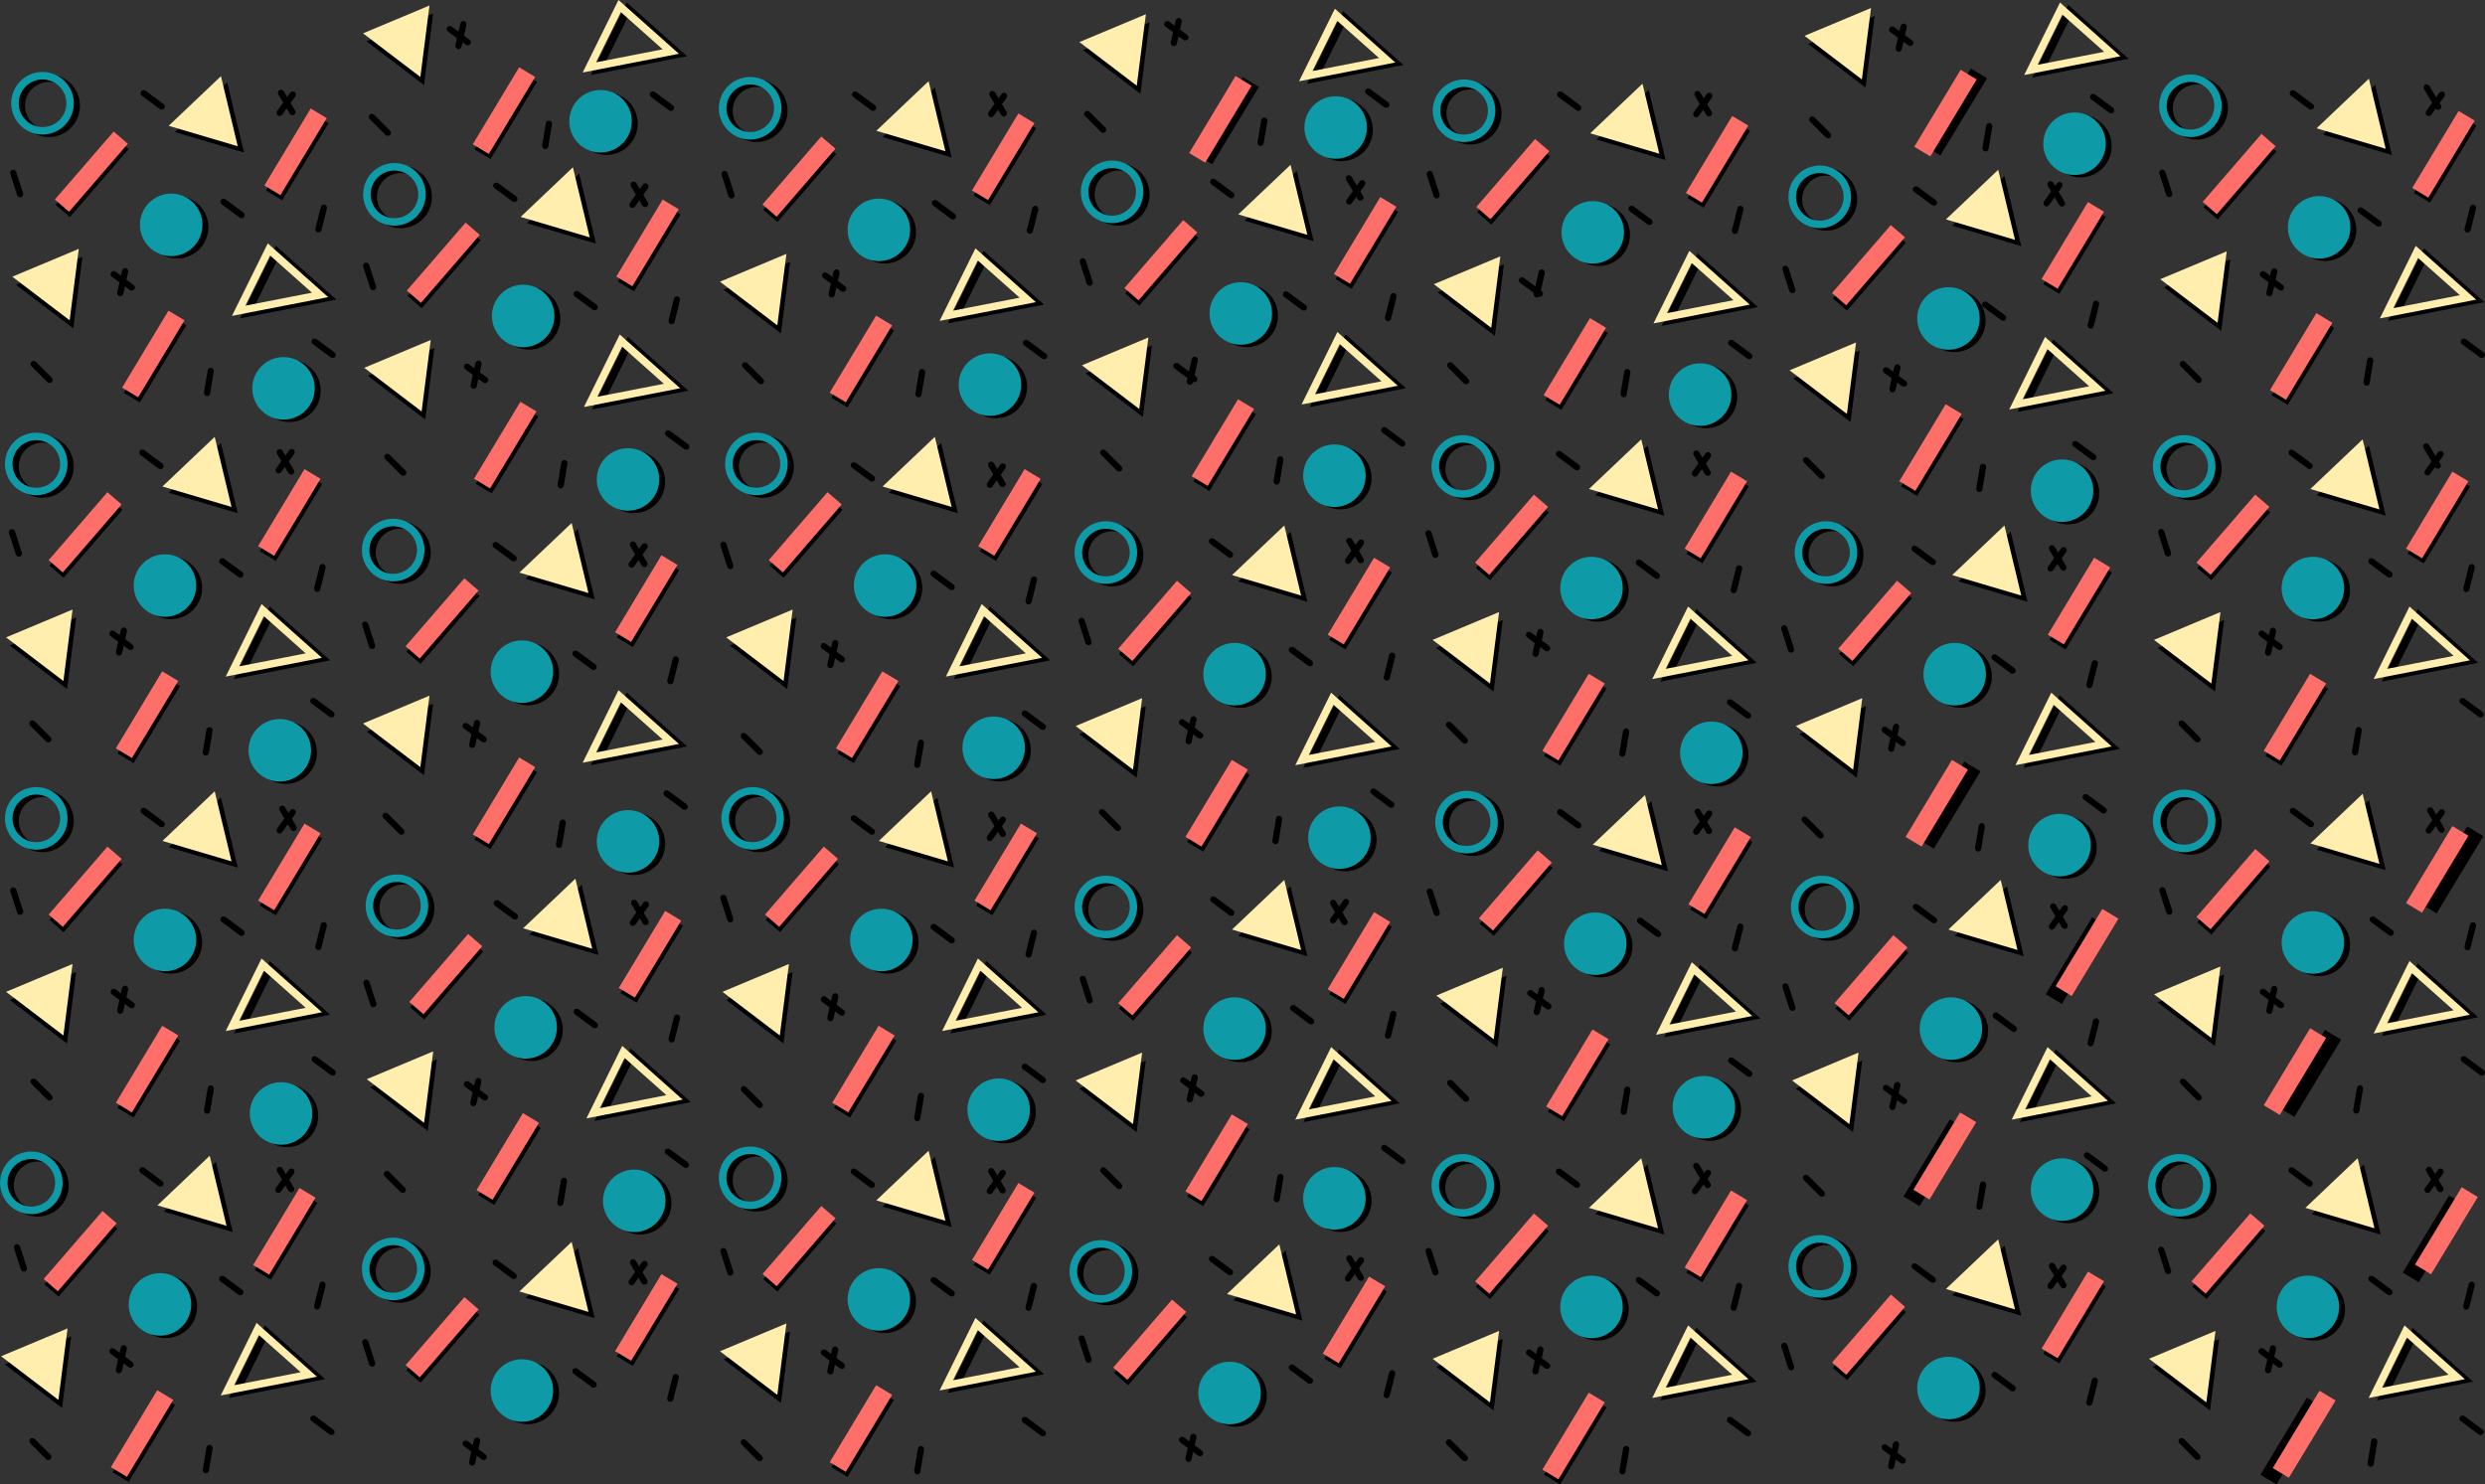 <svg xmlns="http://www.w3.org/2000/svg" width="1991.07" height="1189.43" viewBox="0 0 1991.07 1189.43">
  <rect x="0" y="0" width="1991.07" height="1189.43" fill="#333333" stroke="none"/>
  <defs>
    <style>
      .a {
        fill: #ffeead;
      }

      .b {
        fill: #0e9aa7;
      }

      .c {
        fill: #ff6f69;
      }

      .d, .e {
        fill: none;
        stroke-miterlimit: 10;
        stroke-width: 6px;
      }

      .d {
        stroke: #000;
      }

      .e {
        stroke: #ffeead;
      }
    </style>
  </defs>
  <title>pattern</title>
  <g>
    <polygon points="182.03 66.05 140.15 105.8 195.51 122.19 182.03 66.05"/>
    <polygon class="a" points="177.03 61.05 135.15 100.8 190.51 117.19 177.03 61.05"/>
  </g>
  <g>
    <polygon points="66.02 205.85 12.77 228.16 58.72 263.12 66.02 205.85"/>
    <polygon class="a" points="63.12 199.41 9.87 221.71 55.81 256.68 63.12 199.41"/>
  </g>
  <g>
    <path d="M45.08,14v6a19.05,19.05,0,0,1,3.34,37.81,19.5,19.5,0,0,1-3.39.3A19.06,19.06,0,0,1,41.69,20.3a19.5,19.5,0,0,1,3.39-.3V14m0,0a26.08,26.08,0,0,0-4.45.39A25.06,25.06,0,0,0,45,64.11a25.87,25.87,0,0,0,4.44-.39A25.06,25.06,0,0,0,45.08,14Z" transform="translate(-6 45.68)"/>
    <path class="b" d="M40.05,18a19.06,19.06,0,1,1-19,19,19.08,19.08,0,0,1,19-19m0-6a25.06,25.06,0,1,0,25.06,25A25.06,25.06,0,0,0,40.05,12Z" transform="translate(-6 45.68)"/>
  </g>
  <g>
    <rect x="43.82" y="88.62" width="72" height="15" transform="translate(-51.1 139.3) rotate(-49.15)"/>
    <rect class="c" x="43.18" y="84.38" width="72" height="15" transform="translate(-48.11 137.34) rotate(-49.15)"/>
  </g>
  <g>
    <rect x="208.18" y="72.54" width="72" height="15" transform="translate(43.66 293.62) rotate(-58.95)"/>
    <rect class="c" x="206.82" y="68.46" width="72" height="15" transform="translate(46.49 290.49) rotate(-58.95)"/>
  </g>
  <g>
    <polygon class="d" points="222.05 201.83 197.77 250.98 263 238.28 222.05 201.83"/>
    <polygon class="e" points="215.5 199.86 191.22 249.01 256.45 236.31 215.5 199.86"/>
  </g>
  <g>
    <circle cx="141.91" cy="182.07" r="25.05"/>
    <circle class="b" cx="137.18" cy="180.17" r="25.05"/>
  </g>
  <g>
    <rect x="94.18" y="234.54" width="72" height="15" transform="translate(-150.32 274.4) rotate(-58.95)"/>
    <rect class="c" x="92.82" y="230.46" width="72" height="15" transform="translate(-147.49 271.26) rotate(-58.95)"/>
  </g>
  <g>
    <g>
      <polygon points="464.03 139.05 422.15 178.8 477.51 195.19 464.03 139.05"/>
      <polygon class="a" points="459.03 134.05 417.15 173.8 472.51 190.19 459.03 134.05"/>
    </g>
    <g>
      <polygon points="348.02 278.85 294.77 301.16 340.72 336.12 348.02 278.85"/>
      <polygon class="a" points="345.12 272.4 291.87 294.71 337.81 329.68 345.12 272.4"/>
    </g>
    <g>
      <path d="M327.08,93a19.05,19.05,0,0,1,3.34,37.81,19.5,19.5,0,0,1-3.39.3,19.06,19.06,0,0,1-3.34-37.81,19.5,19.5,0,0,1,3.39-.3h0m0-6a26.08,26.08,0,0,0-4.45.39,25.06,25.06,0,0,0,4.4,49.72,25.87,25.87,0,0,0,4.44-.39A25.06,25.06,0,0,0,327.08,87Z" transform="translate(-6 45.68)"/>
      <path class="b" d="M322.05,91a19.06,19.06,0,1,1-19.05,19,19.08,19.08,0,0,1,19.05-19m0-6a25.06,25.06,0,1,0,25.06,25,25.06,25.06,0,0,0-25.06-25Z" transform="translate(-6 45.68)"/>
    </g>
    <g>
      <rect x="325.82" y="161.62" width="72" height="15" transform="translate(-8.78 377.85) rotate(-49.15)"/>
      <rect class="c" x="325.18" y="157.38" width="72" height="15" transform="translate(-5.79 375.89) rotate(-49.15)"/>
    </g>
    <g>
      <rect x="490.18" y="145.54" width="72" height="15" transform="translate(117.67 570.56) rotate(-58.95)"/>
      <rect class="c" x="488.82" y="141.46" width="72" height="15" transform="translate(120.5 567.42) rotate(-58.95)"/>
    </g>
    <g>
      <polygon class="d" points="504.05 274.83 479.77 323.98 545 311.28 504.05 274.83"/>
      <polygon class="e" points="497.5 272.86 473.23 322.01 538.45 309.31 497.5 272.86"/>
    </g>
    <g>
      <circle cx="423.91" cy="255.07" r="25.05"/>
      <circle class="b" cx="419.18" cy="253.17" r="25.05"/>
    </g>
    <g>
      <rect x="376.18" y="307.54" width="72" height="15" transform="translate(-76.32 551.34) rotate(-58.95)"/>
      <rect class="c" x="374.82" y="303.46" width="72" height="15" transform="translate(-73.49 548.2) rotate(-58.95)"/>
    </g>
  </g>
  <g>
    <g>
      <polygon points="177.03 355.05 135.15 394.8 190.51 411.19 177.03 355.05"/>
      <polygon class="a" points="172.03 350.05 130.15 389.8 185.51 406.19 172.03 350.05"/>
    </g>
    <g>
      <polygon points="61.02 494.85 7.77 517.16 53.72 552.12 61.02 494.85"/>
      <polygon class="a" points="58.12 488.4 4.87 510.71 50.81 545.68 58.12 488.4"/>
    </g>
    <g>
      <path d="M40.08,309a19.05,19.05,0,0,1,3.34,37.81,19.5,19.5,0,0,1-3.39.3,19.06,19.06,0,0,1-3.34-37.81,19.5,19.5,0,0,1,3.39-.3h0m0-6a26.08,26.08,0,0,0-4.45.39A25.06,25.06,0,0,0,40,353.11a25.87,25.87,0,0,0,4.44-.39A25.06,25.06,0,0,0,40.08,303Z" transform="translate(-6 45.68)"/>
      <path class="b" d="M35.05,307a19.06,19.06,0,1,1-19,19.05,19.08,19.08,0,0,1,19-19.05m0-6a25.06,25.06,0,1,0,25.06,25.05A25.06,25.06,0,0,0,35.05,301Z" transform="translate(-6 45.68)"/>
    </g>
    <g>
      <rect x="38.82" y="377.62" width="72" height="15" transform="translate(-271.42 235.48) rotate(-49.15)"/>
      <rect class="c" x="38.18" y="373.38" width="72" height="15" transform="translate(-268.43 233.52) rotate(-49.15)"/>
    </g>
    <g>
      <rect x="203.18" y="361.54" width="72" height="15" transform="translate(-206.35 429.27) rotate(-58.95)"/>
      <rect class="c" x="201.82" y="357.46" width="72" height="15" transform="translate(-203.52 426.13) rotate(-58.95)"/>
    </g>
    <g>
      <polygon class="d" points="217.05 490.83 192.77 539.98 258 527.28 217.05 490.83"/>
      <polygon class="e" points="210.5 488.86 186.22 538.01 251.45 525.3 210.5 488.86"/>
    </g>
    <g>
      <circle cx="136.91" cy="471.07" r="25.05"/>
      <circle class="b" cx="132.18" cy="469.17" r="25.05"/>
    </g>
    <g>
      <rect x="89.18" y="523.54" width="72" height="15" transform="translate(-400.33 410.05) rotate(-58.95)"/>
      <rect class="c" x="87.82" y="519.46" width="72" height="15" transform="translate(-397.5 406.91) rotate(-58.95)"/>
    </g>
  </g>
  <g>
    <g>
      <polygon points="463.03 424.05 421.15 463.8 476.51 480.19 463.03 424.05"/>
      <polygon class="a" points="458.03 419.05 416.15 458.8 471.51 475.19 458.03 419.05"/>
    </g>
    <g>
      <polygon points="347.02 563.85 293.77 586.16 339.72 621.12 347.02 563.85"/>
      <polygon class="a" points="344.12 557.4 290.87 579.71 336.81 614.68 344.12 557.4"/>
    </g>
    <g>
      <path d="M326.08,378a19.05,19.05,0,0,1,3.34,37.81,19.5,19.5,0,0,1-3.39.3,19.06,19.06,0,0,1-3.34-37.81,19.5,19.5,0,0,1,3.39-.3h0m0-6a26.08,26.08,0,0,0-4.45.39,25.06,25.06,0,0,0,4.4,49.72,25.87,25.87,0,0,0,4.44-.39A25.06,25.06,0,0,0,326.08,372Z" transform="translate(-6 45.68)"/>
      <path class="b" d="M321.05,376A19.06,19.06,0,1,1,302,395.05,19.08,19.08,0,0,1,321.05,376m0-6a25.06,25.06,0,1,0,25.06,25.05A25.06,25.06,0,0,0,321.05,370Z" transform="translate(-6 45.68)"/>
    </g>
    <g>
      <rect x="324.82" y="446.62" width="72" height="15" transform="translate(-224.69 475.67) rotate(-49.15)"/>
      <rect class="c" x="324.18" y="442.38" width="72" height="15" transform="translate(-221.71 473.71) rotate(-49.15)"/>
    </g>
    <g>
      <rect x="489.18" y="430.54" width="72" height="15" transform="translate(-126.98 707.7) rotate(-58.95)"/>
      <rect class="c" x="487.82" y="426.46" width="72" height="15" transform="translate(-124.15 704.56) rotate(-58.95)"/>
    </g>
    <g>
      <polygon class="d" points="503.05 559.83 478.77 608.98 544 596.28 503.05 559.83"/>
      <polygon class="e" points="496.5 557.86 472.23 607.01 537.45 594.3 496.5 557.86"/>
    </g>
    <g>
      <circle cx="422.91" cy="540.07" r="25.05"/>
      <circle class="b" cx="418.18" cy="538.17" r="25.05"/>
    </g>
    <g>
      <rect x="375.18" y="592.54" width="72" height="15" transform="translate(-320.96 688.48) rotate(-58.95)"/>
      <rect class="c" x="373.82" y="588.46" width="72" height="15" transform="translate(-318.13 685.34) rotate(-58.95)"/>
    </g>
  </g>
  <g>
    <g>
      <polygon points="749.03 70.05 707.15 109.8 762.51 126.19 749.03 70.05"/>
      <polygon class="a" points="744.03 65.05 702.15 104.8 757.51 121.19 744.03 65.05"/>
    </g>
    <g>
      <polygon points="633.02 209.85 579.77 232.16 625.72 267.12 633.02 209.85"/>
      <polygon class="a" points="630.12 203.41 576.87 225.71 622.82 260.68 630.12 203.41"/>
    </g>
    <g>
      <path d="M612.08,24a19.05,19.05,0,0,1,3.34,37.81,19.5,19.5,0,0,1-3.39.3,19.06,19.06,0,0,1-3.34-37.81,19.5,19.5,0,0,1,3.39-.3h0m0-6a26.08,26.08,0,0,0-4.45.39A25.06,25.06,0,0,0,612,68.11a25.87,25.87,0,0,0,4.44-.39A25.06,25.06,0,0,0,612.08,18Z" transform="translate(-6 45.68)"/>
      <path class="b" d="M607.05,22a19.06,19.06,0,1,1-19,19,19.08,19.08,0,0,1,19-19m0-6a25.06,25.06,0,1,0,25.06,25,25.06,25.06,0,0,0-25.06-25Z" transform="translate(-6 45.68)"/>
    </g>
    <g>
      <rect x="610.82" y="92.62" width="72" height="15" transform="translate(141.98 569.55) rotate(-49.15)"/>
      <rect class="c" x="610.18" y="88.38" width="72" height="15" transform="translate(144.97 567.59) rotate(-49.15)"/>
    </g>
    <g>
      <rect x="775.18" y="76.54" width="72" height="15" transform="translate(314.78 781.31) rotate(-58.95)"/>
      <rect class="c" x="773.82" y="72.46" width="72" height="15" transform="translate(317.6 778.17) rotate(-58.95)"/>
    </g>
    <g>
      <polygon class="d" points="789.05 205.83 764.77 254.98 830 242.28 789.05 205.83"/>
      <polygon class="e" points="782.5 203.86 758.23 253.01 823.45 240.31 782.5 203.86"/>
    </g>
    <g>
      <circle cx="708.91" cy="186.07" r="25.05"/>
      <circle class="b" cx="704.18" cy="184.17" r="25.05"/>
    </g>
    <g>
      <rect x="661.18" y="238.54" width="72" height="15" transform="translate(120.79 762.09) rotate(-58.95)"/>
      <rect class="c" x="659.82" y="234.46" width="72" height="15" transform="translate(123.62 758.95) rotate(-58.95)"/>
    </g>
  </g>
  <g>
    <g>
      <polygon points="754.03 355.05 712.15 394.8 767.51 411.19 754.03 355.05"/>
      <polygon class="a" points="749.03 350.05 707.15 389.8 762.51 406.19 749.03 350.05"/>
    </g>
    <g>
      <polygon points="638.02 494.85 584.77 517.16 630.72 552.12 638.02 494.85"/>
      <polygon class="a" points="635.12 488.4 581.87 510.71 627.82 545.68 635.12 488.4"/>
    </g>
    <g>
      <path d="M617.08,309a19.05,19.05,0,0,1,3.34,37.81,19.5,19.5,0,0,1-3.39.3,19.06,19.06,0,0,1-3.34-37.81,19.5,19.5,0,0,1,3.39-.3h0m0-6a26.08,26.08,0,0,0-4.45.39,25.06,25.06,0,0,0,4.4,49.72,25.87,25.87,0,0,0,4.44-.39A25.06,25.06,0,0,0,617.08,303Z" transform="translate(-6 45.68)"/>
      <path class="b" d="M612.05,307a19.06,19.06,0,1,1-19,19.05,19.08,19.08,0,0,1,19-19.05m0-6a25.06,25.06,0,1,0,25.06,25.05A25.06,25.06,0,0,0,612.05,301Z" transform="translate(-6 45.68)"/>
    </g>
    <g>
      <rect x="615.82" y="377.62" width="72" height="15" transform="translate(-71.85 671.91) rotate(-49.15)"/>
      <rect class="c" x="615.18" y="373.38" width="72" height="15" transform="translate(-68.87 669.95) rotate(-49.15)"/>
    </g>
    <g>
      <rect x="780.18" y="361.54" width="72" height="15" transform="translate(73.04 923.59) rotate(-58.95)"/>
      <rect class="c" x="778.82" y="357.46" width="72" height="15" transform="translate(75.86 920.45) rotate(-58.95)"/>
    </g>
    <g>
      <polygon class="d" points="794.05 490.83 769.77 539.98 835 527.28 794.05 490.83"/>
      <polygon class="e" points="787.5 488.86 763.23 538.01 828.45 525.3 787.5 488.86"/>
    </g>
    <g>
      <circle cx="713.91" cy="471.07" r="25.05"/>
      <circle class="b" cx="709.18" cy="469.17" r="25.05"/>
    </g>
    <g>
      <rect x="666.18" y="523.54" width="72" height="15" transform="translate(-120.95 904.37) rotate(-58.95)"/>
      <rect class="c" x="664.82" y="519.46" width="72" height="15" transform="translate(-118.12 901.23) rotate(-58.95)"/>
    </g>
  </g>
  <g>
    <g>
      <polygon points="177.03 639.05 135.15 678.8 190.51 695.19 177.03 639.05"/>
      <polygon class="a" points="172.03 634.05 130.15 673.8 185.51 690.19 172.03 634.05"/>
    </g>
    <g>
      <polygon points="61.02 778.85 7.77 801.16 53.72 836.12 61.02 778.85"/>
      <polygon class="a" points="58.12 772.4 4.87 794.71 50.81 829.68 58.12 772.4"/>
    </g>
    <g>
      <path d="M40.08,593a19.05,19.05,0,0,1,3.34,37.81,19.5,19.5,0,0,1-3.39.3,19.06,19.06,0,0,1-3.34-37.81,19.5,19.5,0,0,1,3.39-.3h0m0-6a26.08,26.08,0,0,0-4.45.39A25.06,25.06,0,0,0,40,637.11a25.87,25.87,0,0,0,4.44-.39A25.06,25.06,0,0,0,40.08,587Z" transform="translate(-6 45.68)"/>
      <path class="b" d="M35.05,591a19.06,19.06,0,1,1-19,19,19.08,19.08,0,0,1,19-19m0-6a25.06,25.06,0,1,0,25.06,25,25.06,25.06,0,0,0-25.06-25Z" transform="translate(-6 45.68)"/>
    </g>
    <g>
      <rect x="38.82" y="661.62" width="72" height="15" transform="translate(-486.23 333.7) rotate(-49.15)"/>
      <rect class="c" x="38.18" y="657.38" width="72" height="15" transform="translate(-483.24 331.74) rotate(-49.15)"/>
    </g>
    <g>
      <rect x="203.18" y="645.54" width="72" height="15" transform="translate(-449.65 566.78) rotate(-58.95)"/>
      <rect class="c" x="201.82" y="641.46" width="72" height="15" transform="translate(-446.82 563.65) rotate(-58.95)"/>
    </g>
    <g>
      <polygon class="d" points="217.05 774.83 192.77 823.98 258 811.28 217.05 774.83"/>
      <polygon class="e" points="210.5 772.86 186.22 822.01 251.45 809.3 210.5 772.86"/>
    </g>
    <g>
      <circle cx="136.91" cy="755.07" r="25.05"/>
      <circle class="b" cx="132.18" cy="753.17" r="25.05"/>
    </g>
    <g>
      <rect x="89.18" y="807.54" width="72" height="15" transform="translate(-643.63 547.56) rotate(-58.95)"/>
      <rect class="c" x="87.82" y="803.46" width="72" height="15" transform="translate(-640.8 544.42) rotate(-58.95)"/>
    </g>
  </g>
  <g>
    <g>
      <polygon points="466.03 709.05 424.15 748.8 479.51 765.19 466.03 709.05"/>
      <polygon class="a" points="461.03 704.05 419.15 743.8 474.51 760.19 461.03 704.05"/>
    </g>
    <g>
      <polygon points="350.02 848.85 296.77 871.16 342.72 906.12 350.02 848.85"/>
      <polygon class="a" points="347.12 842.4 293.87 864.71 339.81 899.68 347.12 842.4"/>
    </g>
    <g>
      <path d="M329.08,663a19.05,19.05,0,0,1,3.34,37.81,19.5,19.5,0,0,1-3.39.3,19.06,19.06,0,0,1-3.34-37.81,19.5,19.5,0,0,1,3.39-.3h0m0-6a26.08,26.08,0,0,0-4.45.39,25.06,25.06,0,0,0,4.4,49.72,25.87,25.87,0,0,0,4.44-.39A25.06,25.06,0,0,0,329.08,657Z" transform="translate(-6 45.68)"/>
      <path class="b" d="M324.05,661a19.06,19.06,0,1,1-19.05,19,19.08,19.08,0,0,1,19.05-19m0-6a25.06,25.06,0,1,0,25.06,25,25.06,25.06,0,0,0-25.06-25Z" transform="translate(-6 45.68)"/>
    </g>
    <g>
      <rect x="327.82" y="731.62" width="72" height="15" transform="translate(-439.22 576.51) rotate(-49.15)"/>
      <rect class="c" x="327.18" y="727.38" width="72" height="15" transform="translate(-436.24 574.55) rotate(-49.15)"/>
    </g>
    <g>
      <rect x="492.18" y="715.54" width="72" height="15" transform="translate(-369.69 848.27) rotate(-58.95)"/>
      <rect class="c" x="490.82" y="711.46" width="72" height="15" transform="translate(-366.86 845.13) rotate(-58.95)"/>
    </g>
    <g>
      <polygon class="d" points="506.05 844.83 481.77 893.98 547 881.28 506.05 844.83"/>
      <polygon class="e" points="499.5 842.86 475.23 892.01 540.45 879.3 499.5 842.86"/>
    </g>
    <g>
      <circle cx="425.91" cy="825.07" r="25.05"/>
      <circle class="b" cx="421.18" cy="823.17" r="25.05"/>
    </g>
    <g>
      <rect x="378.18" y="877.54" width="72" height="15" transform="translate(-563.67 829.04) rotate(-58.95)"/>
      <rect class="c" x="376.82" y="873.46" width="72" height="15" transform="translate(-560.84 825.9) rotate(-58.95)"/>
    </g>
  </g>
  <g>
    <g>
      <polygon points="751.03 639.05 709.15 678.8 764.51 695.19 751.03 639.05"/>
      <polygon class="a" points="746.03 634.05 704.15 673.8 759.51 690.19 746.03 634.05"/>
    </g>
    <g>
      <polygon points="635.02 778.85 581.77 801.16 627.72 836.12 635.02 778.85"/>
      <polygon class="a" points="632.12 772.4 578.87 794.71 624.82 829.68 632.12 772.4"/>
    </g>
    <g>
      <path d="M614.08,593a19.05,19.05,0,0,1,3.34,37.81,19.5,19.5,0,0,1-3.39.3,19.06,19.06,0,0,1-3.34-37.81,19.5,19.5,0,0,1,3.39-.3h0m0-6a26.08,26.08,0,0,0-4.45.39,25.06,25.06,0,0,0,4.4,49.72,25.87,25.87,0,0,0,4.44-.39A25.06,25.06,0,0,0,614.08,587Z" transform="translate(-6 45.68)"/>
      <path class="b" d="M609.05,591a19.06,19.06,0,1,1-19,19,19.08,19.08,0,0,1,19-19m0-6a25.06,25.06,0,1,0,25.06,25,25.06,25.06,0,0,0-25.06-25Z" transform="translate(-6 45.68)"/>
    </g>
    <g>
      <rect x="612.82" y="661.62" width="72" height="15" transform="translate(-287.7 767.86) rotate(-49.15)"/>
      <rect class="c" x="612.18" y="657.38" width="72" height="15" transform="translate(-284.72 765.9) rotate(-49.15)"/>
    </g>
    <g>
      <rect x="777.18" y="645.54" width="72" height="15" transform="translate(-171.72 1058.53) rotate(-58.95)"/>
      <rect class="c" x="775.82" y="641.46" width="72" height="15" transform="translate(-168.89 1055.39) rotate(-58.95)"/>
    </g>
    <g>
      <polygon class="d" points="791.05 774.83 766.77 823.98 832 811.28 791.05 774.83"/>
      <polygon class="e" points="784.5 772.86 760.23 822.01 825.45 809.3 784.5 772.86"/>
    </g>
    <g>
      <circle cx="710.91" cy="755.07" r="25.05"/>
      <circle class="b" cx="706.18" cy="753.17" r="25.05"/>
    </g>
    <g>
      <rect x="663.18" y="807.54" width="72" height="15" transform="translate(-365.71 1039.31) rotate(-58.95)"/>
      <rect class="c" x="661.82" y="803.46" width="72" height="15" transform="translate(-362.88 1036.17) rotate(-58.95)"/>
    </g>
  </g>
  <g>
    <g>
      <polygon points="173.03 931.05 131.15 970.8 186.51 987.19 173.03 931.05"/>
      <polygon class="a" points="168.03 926.05 126.15 965.8 181.51 982.19 168.03 926.05"/>
    </g>
    <g>
      <polygon points="57.02 1070.85 3.77 1093.16 49.72 1128.12 57.02 1070.85"/>
      <polygon class="a" points="54.12 1064.4 0.87 1086.71 46.81 1121.68 54.12 1064.4"/>
    </g>
    <g>
      <path d="M36.08,885a19.05,19.05,0,0,1,3.34,37.81,19.5,19.5,0,0,1-3.39.3,19.06,19.06,0,0,1-3.34-37.81,19.5,19.5,0,0,1,3.39-.3h0m0-6a26.08,26.08,0,0,0-4.45.39A25.06,25.06,0,0,0,36,929.11a25.87,25.87,0,0,0,4.44-.39A25.06,25.06,0,0,0,36.08,879Z" transform="translate(-6 45.68)"/>
      <path class="b" d="M31.05,883a19.06,19.06,0,1,1-19,19,19.08,19.08,0,0,1,19.05-19m0-6a25.06,25.06,0,1,0,25.06,25,25.06,25.06,0,0,0-25.06-25Z" transform="translate(-6 45.68)"/>
    </g>
    <g>
      <rect x="34.82" y="953.62" width="72" height="15" transform="translate(-708.48 431.67) rotate(-49.15)"/>
      <rect class="c" x="34.18" y="949.38" width="72" height="15" transform="translate(-705.49 429.71) rotate(-49.15)"/>
    </g>
    <g>
      <rect x="199.18" y="937.54" width="72" height="15" transform="translate(-701.74 704.74) rotate(-58.95)"/>
      <rect class="c" x="197.82" y="933.46" width="72" height="15" transform="translate(-698.92 701.6) rotate(-58.95)"/>
    </g>
    <g>
      <polygon class="d" points="213.05 1066.83 188.77 1115.98 254 1103.28 213.05 1066.83"/>
      <polygon class="e" points="206.5 1064.86 182.22 1114.01 247.45 1101.31 206.5 1064.86"/>
    </g>
    <g>
      <circle cx="132.91" cy="1047.07" r="25.05"/>
      <circle class="b" cx="128.18" cy="1045.17" r="25.05"/>
    </g>
    <g>
      <rect x="85.18" y="1099.54" width="72" height="15" transform="translate(-895.73 685.52) rotate(-58.95)"/>
      <rect class="c" x="83.82" y="1095.46" width="72" height="15" transform="translate(-892.9 682.38) rotate(-58.95)"/>
    </g>
  </g>
  <g>
    <polygon points="463.03 1000.05 421.15 1039.8 476.51 1056.19 463.03 1000.05"/>
    <polygon class="a" points="458.03 995.05 416.15 1034.8 471.51 1051.19 458.03 995.05"/>
  </g>
  <g>
    <path d="M326.08,954a19.05,19.05,0,0,1,3.34,37.81,19.5,19.5,0,0,1-3.39.3,19.06,19.06,0,0,1-3.34-37.81,19.5,19.5,0,0,1,3.39-.3h0m0-6a26.08,26.08,0,0,0-4.45.39,25.06,25.06,0,0,0,4.4,49.72,25.87,25.87,0,0,0,4.44-.39A25.06,25.06,0,0,0,326.08,948Z" transform="translate(-6 45.68)"/>
    <path class="b" d="M321.05,952a19.06,19.06,0,1,1-19.05,19,19.08,19.08,0,0,1,19.05-19m0-6a25.06,25.06,0,1,0,25.06,25,25.06,25.06,0,0,0-25.06-25Z" transform="translate(-6 45.68)"/>
  </g>
  <g>
    <rect x="324.82" y="1022.62" width="72" height="15" transform="translate(-660.37 674.88) rotate(-49.15)"/>
    <rect class="c" x="324.18" y="1018.38" width="72" height="15" transform="translate(-657.38 672.92) rotate(-49.15)"/>
  </g>
  <g>
    <rect x="489.18" y="1006.54" width="72" height="15" transform="translate(-620.44 986.6) rotate(-58.95)"/>
    <rect class="c" x="487.82" y="1002.46" width="72" height="15" transform="translate(-617.61 983.46) rotate(-58.95)"/>
  </g>
  <g>
    <circle cx="422.91" cy="1116.07" r="25.05"/>
    <circle class="b" cx="418.18" cy="1114.17" r="25.05"/>
  </g>
  <g>
    <g>
      <polygon points="749.03 927.05 707.15 966.8 762.51 983.19 749.03 927.05"/>
      <polygon class="a" points="744.03 922.05 702.15 961.8 757.51 978.19 744.03 922.05"/>
    </g>
    <g>
      <polygon points="633.02 1066.85 579.77 1089.16 625.72 1124.12 633.02 1066.85"/>
      <polygon class="a" points="630.12 1060.4 576.87 1082.71 622.82 1117.68 630.12 1060.4"/>
    </g>
    <g>
      <path d="M612.08,881a19.05,19.05,0,0,1,3.34,37.81,19.5,19.5,0,0,1-3.39.3,19.06,19.06,0,0,1-3.34-37.81,19.5,19.5,0,0,1,3.39-.3h0m0-6a26.08,26.08,0,0,0-4.45.39,25.06,25.06,0,0,0,4.4,49.72,25.87,25.87,0,0,0,4.44-.39A25.06,25.06,0,0,0,612.08,875Z" transform="translate(-6 45.68)"/>
      <path class="b" d="M607.05,879a19.06,19.06,0,1,1-19,19,19.08,19.08,0,0,1,19-19m0-6a25.06,25.06,0,1,0,25.06,25,25.06,25.06,0,0,0-25.06-25Z" transform="translate(-6 45.68)"/>
    </g>
    <g>
      <rect x="610.82" y="949.62" width="72" height="15" transform="translate(-506.23 865.96) rotate(-49.15)"/>
      <rect class="c" x="610.18" y="945.38" width="72" height="15" transform="translate(-503.25 864) rotate(-49.15)"/>
    </g>
    <g>
      <rect x="775.18" y="933.54" width="72" height="15" transform="translate(-419.42 1196.27) rotate(-58.95)"/>
      <rect class="c" x="773.82" y="929.46" width="72" height="15" transform="translate(-416.59 1193.13) rotate(-58.95)"/>
    </g>
    <g>
      <polygon class="d" points="789.05 1062.83 764.77 1111.98 830 1099.28 789.05 1062.83"/>
      <polygon class="e" points="782.5 1060.86 758.23 1110.01 823.45 1097.31 782.5 1060.86"/>
    </g>
    <g>
      <circle cx="708.91" cy="1043.07" r="25.05"/>
      <circle class="b" cx="704.18" cy="1041.17" r="25.05"/>
    </g>
    <g>
      <rect x="661.18" y="1095.54" width="72" height="15" transform="translate(-613.41 1177.04) rotate(-58.95)"/>
      <rect class="c" x="659.82" y="1091.46" width="72" height="15" transform="translate(-610.58 1173.9) rotate(-58.95)"/>
    </g>
  </g>
  <g>
    <g>
      <polygon points="1039.03 137.05 997.15 176.8 1052.51 193.19 1039.03 137.05"/>
      <polygon class="a" points="1034.03 132.05 992.15 171.8 1047.51 188.19 1034.03 132.05"/>
    </g>
    <g>
      <polygon points="923.02 276.85 869.77 299.16 915.72 334.12 923.02 276.85"/>
      <polygon class="a" points="920.12 270.4 866.87 292.71 912.82 327.68 920.12 270.4"/>
    </g>
    <g>
      <path d="M902.08,91a19.05,19.05,0,0,1,3.34,37.81,19.5,19.5,0,0,1-3.39.3,19.06,19.06,0,0,1-3.34-37.81,19.5,19.5,0,0,1,3.39-.3h0m0-6a26.08,26.08,0,0,0-4.45.39,25.06,25.06,0,0,0,4.4,49.72,25.87,25.87,0,0,0,4.44-.39A25.06,25.06,0,0,0,902.08,85Z" transform="translate(-6 45.68)"/>
      <path class="b" d="M897.05,89a19.06,19.06,0,1,1-19,19,19.08,19.08,0,0,1,19-19m0-6a25.06,25.06,0,1,0,25.06,25,25.06,25.06,0,0,0-25.06-25Z" transform="translate(-6 45.68)"/>
    </g>
    <g>
      <rect x="900.82" y="159.62" width="72" height="15" transform="translate(191.61 812.08) rotate(-49.15)"/>
      <rect class="c" x="900.18" y="155.38" width="72" height="15" transform="translate(194.59 810.12) rotate(-49.15)"/>
    </g>
    <g>
      <rect x="1065.18" y="143.54" width="72" height="15" transform="translate(397.79 1062.2) rotate(-58.95)"/>
      <rect class="c" x="1063.82" y="139.46" width="72" height="15" transform="translate(400.62 1059.06) rotate(-58.95)"/>
    </g>
    <g>
      <polygon class="d" points="1079.05 272.83 1054.77 321.98 1120 309.28 1079.05 272.83"/>
      <polygon class="e" points="1072.5 270.86 1048.22 320.01 1113.45 307.31 1072.5 270.86"/>
    </g>
    <g>
      <circle cx="998.91" cy="253.07" r="25.05"/>
      <circle class="b" cx="994.18" cy="251.17" r="25.05"/>
    </g>
    <g>
      <rect x="951.18" y="305.54" width="72" height="15" transform="translate(203.81 1042.97) rotate(-58.95)"/>
      <rect class="c" x="949.82" y="301.46" width="72" height="15" transform="translate(206.64 1039.84) rotate(-58.95)"/>
    </g>
  </g>
  <g>
    <g>
      <polygon points="1321.03 72.05 1279.15 111.8 1334.51 128.19 1321.03 72.05"/>
      <polygon class="a" points="1316.03 67.05 1274.15 106.8 1329.51 123.19 1316.03 67.05"/>
    </g>
    <g>
      <polygon points="1205.02 211.85 1151.77 234.16 1197.72 269.12 1205.02 211.85"/>
      <polygon class="a" points="1202.12 205.41 1148.87 227.71 1194.82 262.68 1202.12 205.41"/>
    </g>
    <g>
      <path d="M1184.08,26a19.05,19.05,0,0,1,3.34,37.81,19.5,19.5,0,0,1-3.39.3,19.05,19.05,0,0,1-3.34-37.81,19.5,19.5,0,0,1,3.39-.3h0m0-6a26.08,26.08,0,0,0-4.45.39,25.06,25.06,0,0,0,4.4,49.72,25.87,25.87,0,0,0,4.44-.39A25.06,25.06,0,0,0,1184.08,20Z" transform="translate(-6 45.68)"/>
      <path class="b" d="M1179.05,24a19.06,19.06,0,1,1-19,19,19.08,19.08,0,0,1,19-19m0-6a25.06,25.06,0,1,0,25.06,25,25.06,25.06,0,0,0-25.06-25Z" transform="translate(-6 45.68)"/>
    </g>
    <g>
      <rect x="1182.82" y="94.62" width="72" height="15" transform="translate(338.31 1002.89) rotate(-49.15)"/>
      <rect class="c" x="1182.18" y="90.38" width="72" height="15" transform="translate(341.29 1000.93) rotate(-49.15)"/>
    </g>
    <g>
      <rect x="1347.18" y="78.54" width="72" height="15" transform="translate(590.02 1272.32) rotate(-58.95)"/>
      <rect class="c" x="1345.82" y="74.46" width="72" height="15" transform="translate(592.85 1269.18) rotate(-58.95)"/>
    </g>
    <g>
      <polygon class="d" points="1361.05 207.83 1336.77 256.98 1402 244.28 1361.05 207.83"/>
      <polygon class="e" points="1354.5 205.86 1330.22 255.01 1395.45 242.31 1354.5 205.86"/>
    </g>
    <g>
      <circle cx="1280.91" cy="188.07" r="25.05"/>
      <circle class="b" cx="1276.18" cy="186.17" r="25.05"/>
    </g>
    <g>
      <rect x="1233.18" y="240.54" width="72" height="15" transform="translate(396.04 1253.09) rotate(-58.95)"/>
      <rect class="c" x="1231.82" y="236.46" width="72" height="15" transform="translate(398.87 1249.95) rotate(-58.95)"/>
    </g>
  </g>
  <g>
    <g>
      <polygon points="1034.03 426.05 992.15 465.8 1047.51 482.19 1034.03 426.05"/>
      <polygon class="a" points="1029.03 421.05 987.15 460.8 1042.51 477.19 1029.03 421.05"/>
    </g>
    <g>
      <polygon points="918.02 565.85 864.77 588.16 910.72 623.12 918.02 565.85"/>
      <polygon class="a" points="915.12 559.4 861.87 581.71 907.82 616.68 915.12 559.4"/>
    </g>
    <g>
      <path d="M897.08,374v6a19.05,19.05,0,0,1,3.34,37.81,19.5,19.5,0,0,1-3.39.3,19.06,19.06,0,0,1-3.34-37.81,19.5,19.5,0,0,1,3.39-.3v-6m0,0a26.08,26.08,0,0,0-4.45.39,25.06,25.06,0,0,0,4.4,49.72,25.87,25.87,0,0,0,4.44-.39A25.06,25.06,0,0,0,897.08,374Z" transform="translate(-6 45.68)"/>
      <path class="b" d="M892.05,378a19.06,19.06,0,1,1-19,19.05,19.08,19.08,0,0,1,19-19.05m0-6a25.06,25.06,0,1,0,25.06,25.05A25.06,25.06,0,0,0,892.05,372Z" transform="translate(-6 45.68)"/>
    </g>
    <g>
      <rect x="895.82" y="448.62" width="72" height="15" transform="translate(-28.72 908.25) rotate(-49.15)"/>
      <rect class="c" x="895.18" y="444.38" width="72" height="15" transform="translate(-25.73 906.29) rotate(-49.15)"/>
    </g>
    <g>
      <rect x="1060.18" y="432.54" width="72" height="15" transform="translate(147.78 1197.85) rotate(-58.95)"/>
      <rect class="c" x="1058.82" y="428.46" width="72" height="15" transform="translate(150.61 1194.71) rotate(-58.95)"/>
    </g>
    <g>
      <polygon class="d" points="1074.05 561.83 1049.77 610.98 1115 598.28 1074.05 561.83"/>
      <polygon class="e" points="1067.5 559.86 1043.22 609.01 1108.45 596.3 1067.5 559.86"/>
    </g>
    <g>
      <circle cx="993.91" cy="542.07" r="25.05"/>
      <circle class="b" cx="989.18" cy="540.17" r="25.05"/>
    </g>
    <g>
      <rect x="946.18" y="594.54" width="72" height="15" transform="translate(-46.2 1178.62) rotate(-58.95)"/>
      <rect class="c" x="944.82" y="590.46" width="72" height="15" transform="translate(-43.37 1175.48) rotate(-58.95)"/>
    </g>
  </g>
  <g>
    <g>
      <polygon points="1320.03 357.05 1278.15 396.8 1333.51 413.19 1320.03 357.05"/>
      <polygon class="a" points="1315.03 352.05 1273.15 391.8 1328.51 408.19 1315.03 352.05"/>
    </g>
    <g>
      <polygon points="1204.02 496.85 1150.77 519.16 1196.72 554.12 1204.02 496.85"/>
      <polygon class="a" points="1201.12 490.4 1147.87 512.71 1193.82 547.68 1201.12 490.4"/>
    </g>
    <g>
      <path d="M1183.08,305v6a19.05,19.05,0,0,1,3.34,37.81,19.5,19.5,0,0,1-3.39.3,19.06,19.06,0,0,1-3.34-37.81,19.5,19.5,0,0,1,3.39-.3v-6m0,0a26.08,26.08,0,0,0-4.45.39,25.06,25.06,0,0,0,4.4,49.72,25.87,25.87,0,0,0,4.44-.39,25.06,25.06,0,0,0-4.39-49.72Z" transform="translate(-6 45.68)"/>
      <path class="b" d="M1178.05,309a19.06,19.06,0,1,1-19,19.05,19.08,19.08,0,0,1,19-19.05m0-6a25.06,25.06,0,1,0,25.06,25.05A25.06,25.06,0,0,0,1178.05,303Z" transform="translate(-6 45.68)"/>
    </g>
    <g>
      <rect x="1181.82" y="379.62" width="72" height="15" transform="translate(122.39 1100.71) rotate(-49.15)"/>
      <rect class="c" x="1181.18" y="375.38" width="72" height="15" transform="translate(125.38 1098.75) rotate(-49.15)"/>
    </g>
    <g>
      <rect x="1346.18" y="363.54" width="72" height="15" transform="translate(345.38 1409.46) rotate(-58.95)"/>
      <rect class="c" x="1344.82" y="359.46" width="72" height="15" transform="translate(348.2 1406.32) rotate(-58.95)"/>
    </g>
    <g>
      <polygon class="d" points="1360.05 492.83 1335.77 541.98 1401 529.28 1360.05 492.83"/>
      <polygon class="e" points="1353.5 490.86 1329.22 540.01 1394.45 527.3 1353.5 490.86"/>
    </g>
    <g>
      <circle cx="1279.91" cy="473.07" r="25.05"/>
      <circle class="b" cx="1275.18" cy="471.17" r="25.05"/>
    </g>
    <g>
      <rect x="1232.18" y="525.54" width="72" height="15" transform="translate(151.39 1390.23) rotate(-58.95)"/>
      <rect class="c" x="1230.82" y="521.46" width="72" height="15" transform="translate(154.22 1387.09) rotate(-58.95)"/>
    </g>
  </g>
  <g>
    <g>
      <polygon points="1606.03 141.05 1564.15 180.8 1619.51 197.19 1606.03 141.05"/>
      <polygon class="a" points="1601.03 136.05 1559.15 175.8 1614.51 192.19 1601.03 136.05"/>
    </g>
    <g>
      <polygon points="1490.02 280.85 1436.77 303.16 1482.72 338.12 1490.02 280.85"/>
      <polygon class="a" points="1487.12 274.4 1433.87 296.71 1479.82 331.68 1487.12 274.4"/>
    </g>
    <g>
      <path d="M1469.08,95a19.05,19.05,0,0,1,3.34,37.81,19.5,19.5,0,0,1-3.39.3,19.05,19.05,0,0,1-3.34-37.81,19.5,19.5,0,0,1,3.39-.3h0m0-6a26.08,26.08,0,0,0-4.45.39,25.06,25.06,0,0,0,4.4,49.72,25.87,25.87,0,0,0,4.44-.39A25.06,25.06,0,0,0,1469.08,89Z" transform="translate(-6 45.68)"/>
      <path class="b" d="M1464.05,93a19.06,19.06,0,1,1-19,19,19.08,19.08,0,0,1,19-19m0-6a25.06,25.06,0,1,0,25.06,25,25.06,25.06,0,0,0-25.06-25Z" transform="translate(-6 45.68)"/>
    </g>
    <g>
      <rect x="1467.82" y="163.62" width="72" height="15" transform="translate(384.69 1242.33) rotate(-49.15)"/>
      <rect class="c" x="1467.18" y="159.38" width="72" height="15" transform="translate(387.67 1240.37) rotate(-49.15)"/>
    </g>
    <g>
      <rect x="1632.18" y="147.54" width="72" height="15" transform="translate(668.9 1549.89) rotate(-58.95)"/>
      <rect class="c" x="1630.82" y="143.46" width="72" height="15" transform="translate(671.73 1546.75) rotate(-58.95)"/>
    </g>
    <g>
      <polygon class="d" points="1646.05 276.83 1621.77 325.98 1687 313.28 1646.05 276.83"/>
      <polygon class="e" points="1639.5 274.86 1615.22 324.01 1680.45 311.31 1639.5 274.86"/>
    </g>
    <g>
      <circle cx="1565.91" cy="257.07" r="25.05"/>
      <circle class="b" cx="1561.18" cy="255.17" r="25.05"/>
    </g>
    <g>
      <rect x="1518.18" y="309.54" width="72" height="15" transform="translate(474.92 1530.66) rotate(-58.95)"/>
      <rect class="c" x="1516.82" y="305.46" width="72" height="15" transform="translate(477.75 1527.52) rotate(-58.95)"/>
    </g>
  </g>
  <g>
    <g>
      <polygon points="1611.03 426.05 1569.15 465.8 1624.51 482.19 1611.03 426.05"/>
      <polygon class="a" points="1606.03 421.05 1564.15 460.8 1619.51 477.19 1606.03 421.05"/>
    </g>
    <g>
      <polygon points="1495.02 565.85 1441.77 588.16 1487.72 623.12 1495.02 565.85"/>
      <polygon class="a" points="1492.12 559.4 1438.87 581.71 1484.82 616.68 1492.12 559.4"/>
    </g>
    <g>
      <path d="M1474.08,374v6a19.05,19.05,0,0,1,3.34,37.81,19.5,19.5,0,0,1-3.39.3,19.06,19.06,0,0,1-3.34-37.81,19.5,19.5,0,0,1,3.39-.3v-6m0,0a26.08,26.08,0,0,0-4.45.39,25.06,25.06,0,0,0,4.4,49.72,25.87,25.87,0,0,0,4.44-.39,25.06,25.06,0,0,0-4.39-49.72Z" transform="translate(-6 45.68)"/>
      <path class="b" d="M1469.05,378a19.06,19.06,0,1,1-19,19.05,19.08,19.08,0,0,1,19-19.05m0-6a25.06,25.06,0,1,0,25.06,25.05A25.06,25.06,0,0,0,1469.05,372Z" transform="translate(-6 45.68)"/>
    </g>
    <g>
      <rect x="1472.82" y="448.62" width="72" height="15" transform="translate(170.85 1344.68) rotate(-49.15)"/>
      <rect class="c" x="1472.18" y="444.38" width="72" height="15" transform="translate(173.83 1342.72) rotate(-49.15)"/>
    </g>
    <g>
      <rect x="1637.18" y="432.54" width="72" height="15" transform="translate(427.16 1692.17) rotate(-58.95)"/>
      <rect class="c" x="1635.82" y="428.46" width="72" height="15" transform="translate(429.99 1689.03) rotate(-58.95)"/>
    </g>
    <g>
      <polygon class="d" points="1651.05 561.83 1626.77 610.98 1692 598.28 1651.05 561.83"/>
      <polygon class="e" points="1644.5 559.86 1620.22 609.01 1685.45 596.3 1644.5 559.86"/>
    </g>
    <g>
      <circle cx="1570.91" cy="542.07" r="25.05"/>
      <circle class="b" cx="1566.18" cy="540.17" r="25.05"/>
    </g>
    <g>
      <rect x="1523.18" y="594.54" width="72" height="15" transform="matrix(0.52, -0.86, 0.86, 0.52, 233.18, 1672.94)"/>
      <rect class="c" x="1521.82" y="590.46" width="72" height="15" transform="translate(236.01 1669.8) rotate(-58.95)"/>
    </g>
  </g>
  <g>
    <g>
      <polygon points="1034.03 710.05 992.15 749.8 1047.51 766.19 1034.03 710.05"/>
      <polygon class="a" points="1029.03 705.05 987.15 744.8 1042.51 761.19 1029.03 705.05"/>
    </g>
    <g>
      <polygon points="918.02 849.85 864.77 872.16 910.72 907.12 918.02 849.85"/>
      <polygon class="a" points="915.12 843.4 861.87 865.71 907.82 900.68 915.12 843.4"/>
    </g>
    <g>
      <path d="M897.08,658v6a19.05,19.05,0,0,1,3.34,37.81,19.5,19.5,0,0,1-3.39.3,19.06,19.06,0,0,1-3.34-37.81,19.5,19.5,0,0,1,3.39-.3v-6m0,0a26.08,26.08,0,0,0-4.45.39,25.06,25.06,0,0,0,4.4,49.72,25.87,25.87,0,0,0,4.44-.39A25.06,25.06,0,0,0,897.08,658Z" transform="translate(-6 45.68)"/>
      <path class="b" d="M892.05,662a19.06,19.06,0,1,1-19,19,19.08,19.08,0,0,1,19-19m0-6a25.06,25.06,0,1,0,25.06,25,25.06,25.06,0,0,0-25.06-25Z" transform="translate(-6 45.68)"/>
    </g>
    <g>
      <rect x="895.82" y="732.62" width="72" height="15" transform="translate(-243.53 1006.47) rotate(-49.15)"/>
      <rect class="c" x="895.18" y="728.38" width="72" height="15" transform="translate(-240.54 1004.52) rotate(-49.15)"/>
    </g>
    <g>
      <rect x="1060.18" y="716.54" width="72" height="15" transform="translate(-95.52 1335.36) rotate(-58.95)"/>
      <rect class="c" x="1058.82" y="712.46" width="72" height="15" transform="translate(-92.69 1332.22) rotate(-58.95)"/>
    </g>
    <g>
      <polygon class="d" points="1074.05 845.83 1049.77 894.98 1115 882.28 1074.05 845.83"/>
      <polygon class="e" points="1067.5 843.86 1043.22 893.01 1108.45 880.3 1067.5 843.86"/>
    </g>
    <g>
      <circle cx="993.91" cy="826.07" r="25.05"/>
      <circle class="b" cx="989.18" cy="824.17" r="25.05"/>
    </g>
    <g>
      <rect x="946.18" y="878.54" width="72" height="15" transform="translate(-289.51 1316.13) rotate(-58.95)"/>
      <rect class="c" x="944.82" y="874.46" width="72" height="15" transform="translate(-286.68 1313) rotate(-58.95)"/>
    </g>
  </g>
  <g>
    <g>
      <polygon points="1323.03 642.05 1281.15 681.8 1336.51 698.19 1323.03 642.05"/>
      <polygon class="a" points="1318.03 637.05 1276.15 676.8 1331.51 693.19 1318.03 637.05"/>
    </g>
    <g>
      <polygon points="1207.02 781.85 1153.77 804.16 1199.72 839.12 1207.02 781.85"/>
      <polygon class="a" points="1204.12 775.4 1150.87 797.71 1196.82 832.68 1204.12 775.4"/>
    </g>
    <g>
      <path d="M1186.08,590v6a19.05,19.05,0,0,1,3.34,37.81,19.5,19.5,0,0,1-3.39.3,19.06,19.06,0,0,1-3.34-37.81,19.5,19.5,0,0,1,3.39-.3v-6m0,0a26.08,26.08,0,0,0-4.45.39,25.06,25.06,0,0,0,4.4,49.72,25.87,25.87,0,0,0,4.44-.39,25.06,25.06,0,0,0-4.39-49.72Z" transform="translate(-6 45.68)"/>
      <path class="b" d="M1181.05,594a19.06,19.06,0,1,1-19,19,19.08,19.08,0,0,1,19-19m0-6a25.06,25.06,0,1,0,25.06,25,25.06,25.06,0,0,0-25.06-25Z" transform="translate(-6 45.68)"/>
    </g>
    <g>
      <rect x="1184.82" y="664.62" width="72" height="15" transform="translate(-92.14 1201.55) rotate(-49.15)"/>
      <rect class="c" x="1184.18" y="660.38" width="72" height="15" transform="translate(-89.15 1199.59) rotate(-49.15)"/>
    </g>
    <g>
      <rect x="1349.18" y="648.54" width="72" height="15" transform="translate(102.67 1550.02) rotate(-58.95)"/>
      <rect class="c" x="1347.82" y="644.46" width="72" height="15" transform="translate(105.5 1546.88) rotate(-58.95)"/>
    </g>
    <g>
      <polygon class="d" points="1363.05 777.83 1338.77 826.98 1404 814.28 1363.05 777.83"/>
      <polygon class="e" points="1356.5 775.86 1332.22 825.01 1397.45 812.3 1356.5 775.86"/>
    </g>
    <g>
      <circle cx="1282.91" cy="758.07" r="25.05"/>
      <circle class="b" cx="1278.18" cy="756.17" r="25.05"/>
    </g>
    <g>
      <rect x="1235.18" y="810.54" width="72" height="15" transform="translate(-91.32 1530.8) rotate(-58.95)"/>
      <rect class="c" x="1233.82" y="806.46" width="72" height="15" transform="translate(-88.49 1527.66) rotate(-58.95)"/>
    </g>
  </g>
  <g>
    <g>
      <polygon points="1608.03 710.05 1566.15 749.8 1621.51 766.19 1608.03 710.05"/>
      <polygon class="a" points="1603.03 705.05 1561.15 744.8 1616.51 761.19 1603.03 705.05"/>
    </g>
    <g>
      <polygon points="1492.02 849.85 1438.77 872.16 1484.72 907.12 1492.02 849.85"/>
      <polygon class="a" points="1489.12 843.4 1435.87 865.71 1481.82 900.68 1489.12 843.4"/>
    </g>
    <g>
      <path d="M1471.08,658v6a19.05,19.05,0,0,1,3.34,37.81,19.5,19.5,0,0,1-3.39.3,19.06,19.06,0,0,1-3.34-37.81,19.5,19.5,0,0,1,3.39-.3v-6m0,0a26.08,26.08,0,0,0-4.45.39,25.06,25.06,0,0,0,4.4,49.72,25.87,25.87,0,0,0,4.44-.39,25.06,25.06,0,0,0-4.39-49.72Z" transform="translate(-6 45.68)"/>
      <path class="b" d="M1466.05,662a19.06,19.06,0,1,1-19,19,19.08,19.08,0,0,1,19-19m0-6a25.06,25.06,0,1,0,25.06,25,25.06,25.06,0,0,0-25.06-25Z" transform="translate(-6 45.68)"/>
    </g>
    <g>
      <rect x="1469.82" y="732.62" width="72" height="15" transform="translate(-45 1440.64) rotate(-49.15)"/>
      <rect class="c" x="1469.18" y="728.38" width="72" height="15" transform="translate(-42.01 1438.68) rotate(-49.15)"/>
    </g>
    <g>
      <rect x="1634.18" y="716.54" width="72" height="15" transform="translate(182.41 1827.11) rotate(-58.95)"/>
      <rect class="c" x="1632.82" y="712.46" width="72" height="15" transform="matrix(0.52, -0.86, 0.86, 0.52, 185.24, 1823.97)"/>
    </g>
    <g>
      <polygon class="d" points="1648.05 845.83 1623.77 894.98 1689 882.28 1648.05 845.83"/>
      <polygon class="e" points="1641.5 843.86 1617.22 893.01 1682.45 880.3 1641.5 843.86"/>
    </g>
    <g>
      <circle cx="1567.91" cy="826.07" r="25.05"/>
      <circle class="b" cx="1563.18" cy="824.17" r="25.05"/>
    </g>
    <g>
      <rect x="1520.18" y="878.54" width="72" height="15" transform="translate(-11.58 1807.88) rotate(-58.95)"/>
      <rect class="c" x="1518.82" y="874.46" width="72" height="15" transform="matrix(0.52, -0.86, 0.86, 0.52, -8.75, 1804.74)"/>
    </g>
  </g>
  <g>
    <polygon points="1030.03 1002.05 988.15 1041.8 1043.51 1058.19 1030.03 1002.05"/>
    <polygon class="a" points="1025.03 997.05 983.15 1036.8 1038.51 1053.19 1025.03 997.05"/>
  </g>
  <g>
    <path d="M893.08,956a19.05,19.05,0,0,1,3.34,37.81,19.5,19.5,0,0,1-3.39.3,19.06,19.06,0,0,1-3.34-37.81,19.5,19.5,0,0,1,3.39-.3h0m0-6a26.08,26.08,0,0,0-4.45.39,25.06,25.06,0,0,0,4.4,49.72,25.87,25.87,0,0,0,4.44-.39A25.06,25.06,0,0,0,893.08,950Z" transform="translate(-6 45.68)"/>
    <path class="b" d="M888.05,954a19.06,19.06,0,1,1-19,19,19.08,19.08,0,0,1,19-19m0-6a25.06,25.06,0,1,0,25.06,25,25.06,25.06,0,0,0-25.06-25Z" transform="translate(-6 45.68)"/>
  </g>
  <g>
    <rect x="891.82" y="1024.62" width="72" height="15" transform="translate(-465.77 1104.44) rotate(-49.15)"/>
    <rect class="c" x="891.18" y="1020.38" width="72" height="15" transform="translate(-462.79 1102.48) rotate(-49.15)"/>
  </g>
  <g>
    <rect x="1056.18" y="1008.54" width="72" height="15" transform="translate(-347.62 1473.32) rotate(-58.95)"/>
    <rect class="c" x="1054.82" y="1004.46" width="72" height="15" transform="translate(-344.79 1470.18) rotate(-58.95)"/>
  </g>
  <g>
    <circle cx="989.91" cy="1118.07" r="25.05"/>
    <circle class="b" cx="985.18" cy="1116.17" r="25.05"/>
  </g>
  <g>
    <g>
      <polygon points="1320.03 933.05 1278.15 972.8 1333.51 989.19 1320.03 933.05"/>
      <polygon class="a" points="1315.03 928.05 1273.15 967.8 1328.51 984.19 1315.03 928.05"/>
    </g>
    <g>
      <polygon points="1204.02 1072.85 1150.77 1095.16 1196.72 1130.12 1204.02 1072.85"/>
      <polygon class="a" points="1201.12 1066.4 1147.87 1088.71 1193.82 1123.68 1201.12 1066.4"/>
    </g>
    <g>
      <path d="M1183.08,887a19.06,19.06,0,0,1,3.34,37.81,19.5,19.5,0,0,1-3.39.3,19.05,19.05,0,0,1-3.34-37.81,19.5,19.5,0,0,1,3.39-.3h0m0-6a26.08,26.08,0,0,0-4.45.39,25.06,25.06,0,0,0,4.4,49.72,25.87,25.87,0,0,0,4.44-.39,25.06,25.06,0,0,0-4.39-49.72Z" transform="translate(-6 45.68)"/>
      <path class="b" d="M1178.05,885a19.06,19.06,0,1,1-19,19,19.08,19.08,0,0,1,19-19m0-6a25.06,25.06,0,1,0,25.06,25,25.06,25.06,0,0,0-25.06-25Z" transform="translate(-6 45.68)"/>
    </g>
    <g>
      <rect x="1181.82" y="955.62" width="72" height="15" transform="translate(-313.28 1299.93) rotate(-49.15)"/>
      <rect class="c" x="1181.18" y="951.38" width="72" height="15" transform="translate(-310.3 1297.97) rotate(-49.15)"/>
    </g>
    <g>
      <rect x="1346.18" y="939.54" width="72" height="15" transform="translate(-148.09 1688.35) rotate(-58.95)"/>
      <rect class="c" x="1344.82" y="935.46" width="72" height="15" transform="translate(-145.26 1685.21) rotate(-58.95)"/>
    </g>
    <g>
      <polygon class="d" points="1360.05 1068.83 1335.77 1117.98 1401 1105.28 1360.05 1068.83"/>
      <polygon class="e" points="1353.5 1066.86 1329.22 1116.01 1394.45 1103.31 1353.5 1066.86"/>
    </g>
    <g>
      <circle cx="1279.91" cy="1049.07" r="25.05"/>
      <circle class="b" cx="1275.18" cy="1047.17" r="25.05"/>
    </g>
    <g>
      <rect x="1232.18" y="1101.54" width="72" height="15" transform="translate(-342.07 1669.13) rotate(-58.95)"/>
      <rect class="c" x="1230.82" y="1097.46" width="72" height="15" transform="translate(-339.24 1665.99) rotate(-58.95)"/>
    </g>
  </g>
  <g>
    <polygon points="1606.03 998.05 1564.15 1037.8 1619.51 1054.19 1606.03 998.05"/>
    <polygon class="a" points="1601.03 993.05 1559.15 1032.8 1614.51 1049.19 1601.03 993.05"/>
  </g>
  <g>
    <path d="M1469.08,952a19.05,19.05,0,0,1,3.34,37.81,19.5,19.5,0,0,1-3.39.3,19.06,19.06,0,0,1-3.34-37.81,19.5,19.5,0,0,1,3.39-.3h0m0-6a26.08,26.08,0,0,0-4.45.39,25.06,25.06,0,0,0,4.4,49.72,25.87,25.87,0,0,0,4.44-.39,25.06,25.06,0,0,0-4.39-49.72Z" transform="translate(-6 45.68)"/>
    <path class="b" d="M1464.05,950a19.06,19.06,0,1,1-19,19,19.08,19.08,0,0,1,19-19m0-6a25.06,25.06,0,1,0,25.06,25,25.06,25.06,0,0,0-25.06-25Z" transform="translate(-6 45.68)"/>
  </g>
  <g>
    <rect x="1467.82" y="1020.62" width="72" height="15" transform="translate(-263.53 1538.73) rotate(-49.15)"/>
    <rect class="c" x="1467.18" y="1016.38" width="72" height="15" transform="translate(-260.54 1536.77) rotate(-49.15)"/>
  </g>
  <g>
    <rect x="1632.18" y="1004.54" width="72" height="15" transform="translate(-65.29 1964.84) rotate(-58.95)"/>
    <rect class="c" x="1630.82" y="1000.46" width="72" height="15" transform="translate(-62.46 1961.7) rotate(-58.95)"/>
  </g>
  <g>
    <circle cx="1565.91" cy="1114.07" r="25.05"/>
    <circle class="b" cx="1561.18" cy="1112.17" r="25.05"/>
  </g>
  <g>
    <g>
      <polygon points="1903.03 68.05 1861.15 107.8 1916.51 124.19 1903.03 68.05"/>
      <polygon class="a" points="1898.03 63.05 1856.15 102.8 1911.51 119.19 1898.03 63.05"/>
    </g>
    <g>
      <polygon points="1787.02 207.85 1733.77 230.16 1779.72 265.12 1787.02 207.85"/>
      <polygon class="a" points="1784.12 201.41 1730.87 223.71 1776.82 258.68 1784.12 201.41"/>
    </g>
    <g>
      <path d="M1766.08,22a19.05,19.05,0,0,1,3.34,37.81,19.5,19.5,0,0,1-3.39.3,19.05,19.05,0,0,1-3.34-37.81,19.5,19.5,0,0,1,3.39-.3h0m0-6a26.08,26.08,0,0,0-4.45.39,25.06,25.06,0,0,0,4.4,49.72,25.87,25.87,0,0,0,4.44-.39A25.06,25.06,0,0,0,1766.08,16Z" transform="translate(-6 45.68)"/>
      <path class="b" d="M1761.05,20a19.06,19.06,0,1,1-19,19,19.08,19.08,0,0,1,19-19m0-6a25.06,25.06,0,1,0,25.06,25,25.06,25.06,0,0,0-25.06-25Z" transform="translate(-6 45.68)"/>
    </g>
    <g>
      <rect x="1764.82" y="90.62" width="72" height="15" transform="translate(542.62 1441.72) rotate(-49.15)"/>
      <rect class="c" x="1764.18" y="86.38" width="72" height="15" transform="translate(545.61 1439.76) rotate(-49.15)"/>
    </g>
    <g>
      <rect x="1929.18" y="74.54" width="72" height="15" transform="translate(875.25 1768.98) rotate(-58.95)"/>
      <rect class="c" x="1927.82" y="70.46" width="72" height="15" transform="translate(878.08 1765.84) rotate(-58.95)"/>
    </g>
    <g>
      <polygon class="d" points="1943.05 203.83 1918.77 252.98 1984 240.28 1943.05 203.83"/>
      <polygon class="e" points="1936.5 201.86 1912.22 251.01 1977.45 238.31 1936.5 201.86"/>
    </g>
    <g>
      <circle cx="1862.91" cy="184.07" r="25.05"/>
      <circle class="b" cx="1858.18" cy="182.17" r="25.05"/>
    </g>
    <g>
      <rect x="1815.18" y="236.54" width="72" height="15" transform="translate(681.26 1749.76) rotate(-58.95)"/>
      <rect class="c" x="1813.82" y="232.46" width="72" height="15" transform="translate(684.09 1746.62) rotate(-58.95)"/>
    </g>
  </g>
  <g>
    <g>
      <polygon points="1898.03 357.05 1856.15 396.8 1911.51 413.19 1898.03 357.05"/>
      <polygon class="a" points="1893.03 352.05 1851.15 391.8 1906.51 408.19 1893.03 352.05"/>
    </g>
    <g>
      <polygon points="1782.02 496.85 1728.77 519.16 1774.72 554.12 1782.02 496.85"/>
      <polygon class="a" points="1779.12 490.4 1725.87 512.71 1771.82 547.68 1779.12 490.4"/>
    </g>
    <g>
      <path d="M1761.08,311a19.05,19.05,0,0,1,3.34,37.81,19.5,19.5,0,0,1-3.39.3,19.05,19.05,0,0,1-3.34-37.81,19.5,19.5,0,0,1,3.39-.3h0m0-6a26.08,26.08,0,0,0-4.45.39,25.06,25.06,0,0,0,4.4,49.72,25.87,25.87,0,0,0,4.44-.39,25.06,25.06,0,0,0-4.39-49.72Z" transform="translate(-6 45.68)"/>
      <path class="b" d="M1756.05,309a19.06,19.06,0,1,1-19,19.05,19.08,19.08,0,0,1,19-19.05m0-6a25.06,25.06,0,1,0,25.06,25.05A25.06,25.06,0,0,0,1756.05,303Z" transform="translate(-6 45.68)"/>
    </g>
    <g>
      <rect x="1759.82" y="379.62" width="72" height="15" transform="translate(322.3 1537.89) rotate(-49.15)"/>
      <rect class="c" x="1759.18" y="375.38" width="72" height="15" transform="translate(325.29 1535.94) rotate(-49.15)"/>
    </g>
    <g>
      <rect x="1924.18" y="363.54" width="72" height="15" transform="translate(625.24 1904.63) rotate(-58.95)"/>
      <rect class="c" x="1922.82" y="359.46" width="72" height="15" transform="translate(628.07 1901.49) rotate(-58.95)"/>
    </g>
    <g>
      <polygon class="d" points="1938.05 492.83 1913.77 541.98 1979 529.28 1938.05 492.83"/>
      <polygon class="e" points="1931.5 490.86 1907.22 540.01 1972.45 527.3 1931.5 490.86"/>
    </g>
    <g>
      <circle cx="1857.91" cy="473.07" r="25.05"/>
      <circle class="b" cx="1853.18" cy="471.17" r="25.05"/>
    </g>
    <g>
      <rect x="1810.18" y="525.54" width="72" height="15" transform="translate(431.26 1885.41) rotate(-58.95)"/>
      <rect class="c" x="1808.82" y="521.46" width="72" height="15" transform="translate(434.08 1882.27) rotate(-58.95)"/>
    </g>
  </g>
  <g>
    <g>
      <polygon points="1898.03 641.05 1856.15 680.8 1911.51 697.19 1898.03 641.05"/>
      <polygon class="a" points="1893.03 636.05 1851.15 675.8 1906.51 692.19 1893.03 636.05"/>
    </g>
    <g>
      <polygon points="1782.02 780.85 1728.77 803.16 1774.72 838.12 1782.02 780.85"/>
      <polygon class="a" points="1779.12 774.4 1725.87 796.71 1771.82 831.68 1779.12 774.4"/>
    </g>
    <g>
      <path d="M1761.08,589v6a19.05,19.05,0,0,1,3.34,37.81,19.5,19.5,0,0,1-3.39.3,19.06,19.06,0,0,1-3.34-37.81,19.5,19.5,0,0,1,3.39-.3v-6m0,0a26.08,26.08,0,0,0-4.45.39,25.06,25.06,0,0,0,4.4,49.72,25.87,25.87,0,0,0,4.44-.39,25.06,25.06,0,0,0-4.39-49.72Z" transform="translate(-6 45.68)"/>
      <path class="b" d="M1756.05,593a19.06,19.06,0,1,1-19,19,19.08,19.08,0,0,1,19-19m0-6a25.06,25.06,0,1,0,25.06,25,25.06,25.06,0,0,0-25.06-25Z" transform="translate(-6 45.68)"/>
    </g>
    <g>
      <rect x="1759.82" y="663.62" width="72" height="15" transform="translate(107.49 1636.12) rotate(-49.15)"/>
      <rect class="c" x="1759.18" y="659.38" width="72" height="15" transform="translate(110.48 1634.16) rotate(-49.15)"/>
    </g>
    <g>
      <rect x="1924.18" y="647.54" width="72" height="15" transform="matrix(0.52, -0.86, 0.86, 0.52, 381.94, 2042.14)"/>
      <rect class="c" x="1922.82" y="643.46" width="72" height="15" transform="translate(384.76 2039) rotate(-58.95)"/>
    </g>
    <g>
      <polygon class="d" points="1938.05 776.83 1913.77 825.98 1979 813.28 1938.05 776.83"/>
      <polygon class="e" points="1931.5 774.86 1907.22 824.01 1972.45 811.3 1931.5 774.86"/>
    </g>
    <g>
      <circle cx="1857.91" cy="757.07" r="25.05"/>
      <circle class="b" cx="1853.18" cy="755.17" r="25.05"/>
    </g>
    <g>
      <rect x="1810.18" y="809.54" width="72" height="15" transform="matrix(0.52, -0.86, 0.86, 0.52, 187.95, 2022.92)"/>
      <rect class="c" x="1808.82" y="805.46" width="72" height="15" transform="translate(190.78 2019.78) rotate(-58.95)"/>
    </g>
  </g>
  <g>
    <g>
      <polygon points="1894.03 933.05 1852.15 972.8 1907.51 989.19 1894.03 933.05"/>
      <polygon class="a" points="1889.03 928.05 1847.15 967.8 1902.51 984.19 1889.03 928.05"/>
    </g>
    <g>
      <polygon points="1778.02 1072.85 1724.77 1095.16 1770.72 1130.12 1778.02 1072.85"/>
      <polygon class="a" points="1775.12 1066.4 1721.87 1088.71 1767.82 1123.68 1775.12 1066.4"/>
    </g>
    <g>
      <path d="M1757.08,887a19.05,19.05,0,0,1,3.34,37.81,19.5,19.5,0,0,1-3.39.3,19.06,19.06,0,0,1-3.34-37.81,19.5,19.5,0,0,1,3.39-.3h0m0-6a26.08,26.08,0,0,0-4.45.39,25.06,25.06,0,0,0,4.4,49.72,25.87,25.87,0,0,0,4.44-.39,25.06,25.06,0,0,0-4.39-49.72Z" transform="translate(-6 45.68)"/>
      <path class="b" d="M1752.05,885a19.06,19.06,0,1,1-19,19,19.08,19.08,0,0,1,19-19m0-6a25.06,25.06,0,1,0,25.06,25,25.06,25.06,0,0,0-25.06-25Z" transform="translate(-6 45.68)"/>
    </g>
    <g>
      <rect x="1755.82" y="955.62" width="72" height="15" transform="translate(-114.75 1734.09) rotate(-49.15)"/>
      <rect class="c" x="1755.18" y="951.38" width="72" height="15" transform="translate(-111.77 1732.13) rotate(-49.15)"/>
    </g>
    <g>
      <rect x="1920.18" y="939.54" width="72" height="15" transform="translate(129.84 2180.1) rotate(-58.95)"/>
      <rect class="c" x="1918.82" y="935.46" width="72" height="15" transform="matrix(0.52, -0.86, 0.86, 0.52, 132.67, 2176.96)"/>
    </g>
    <g>
      <polygon class="d" points="1934.05 1068.83 1909.77 1117.98 1975 1105.28 1934.05 1068.83"/>
      <polygon class="e" points="1927.5 1066.86 1903.22 1116.01 1968.45 1103.31 1927.5 1066.86"/>
    </g>
    <g>
      <circle cx="1853.91" cy="1049.07" r="25.05"/>
      <circle class="b" cx="1849.18" cy="1047.17" r="25.05"/>
    </g>
    <g>
      <rect x="1806.18" y="1101.54" width="72" height="15" transform="translate(-64.14 2160.88) rotate(-58.95)"/>
      <rect class="c" x="1804.82" y="1097.46" width="72" height="15" transform="matrix(0.52, -0.86, 0.86, 0.52, -61.31, 2157.74)"/>
    </g>
  </g>
  <g>
    <polygon points="347.02 10.85 293.77 33.16 339.72 68.12 347.02 10.85"/>
    <polygon class="a" points="344.12 4.41 290.87 26.71 336.81 61.68 344.12 4.41"/>
  </g>
  <g>
    <polygon class="d" points="503.05 6.83 478.77 55.98 544 43.28 503.05 6.83"/>
    <polygon class="e" points="496.5 4.86 472.23 54.01 537.45 41.3 496.5 4.86"/>
  </g>
  <g>
    <rect x="375.18" y="39.54" width="72" height="15" transform="translate(152.8 420.72) rotate(-58.95)"/>
    <rect class="c" x="373.82" y="35.46" width="72" height="15" transform="translate(155.62 417.58) rotate(-58.95)"/>
  </g>
  <g>
    <polygon points="921.02 17.85 867.77 40.16 913.72 75.12 921.02 17.85"/>
    <polygon class="a" points="918.12 11.4 864.87 33.71 910.82 68.68 918.12 11.4"/>
  </g>
  <g>
    <polygon class="d" points="1077.05 13.83 1052.77 62.98 1118 50.28 1077.05 13.83"/>
    <polygon class="e" points="1070.5 11.86 1046.22 61.01 1111.45 48.3 1070.5 11.86"/>
  </g>
  <g>
    <rect x="949.18" y="46.54" width="72" height="15" transform="matrix(0.52, -0.86, 0.86, 0.52, 424.73, 915.85)"/>
    <rect class="c" x="947.82" y="42.46" width="72" height="15" transform="translate(427.56 912.72) rotate(-58.95)"/>
  </g>
  <g>
    <polygon points="1502.02 12.85 1448.77 35.16 1494.72 70.12 1502.02 12.85"/>
    <polygon class="a" points="1499.12 6.41 1445.87 28.71 1491.82 63.68 1499.12 6.41"/>
  </g>
  <g>
    <polygon class="d" points="1658.05 8.83 1633.77 57.98 1699 45.28 1658.05 8.83"/>
    <polygon class="e" points="1651.5 6.86 1627.22 56.01 1692.45 43.3 1651.5 6.86"/>
  </g>
  <g>
    <rect x="1530.18" y="41.54" width="72" height="15" transform="matrix(0.52, -0.86, 0.86, 0.52, 710.33, 1411.18)"/>
    <rect class="c" x="1528.82" y="37.46" width="72" height="15" transform="translate(713.16 1408.04) rotate(-58.95)"/>
  </g>
  <g>
    <circle cx="231.91" cy="313.07" r="25.05"/>
    <circle class="b" cx="227.18" cy="311.17" r="25.05"/>
  </g>
  <g>
    <circle cx="228.91" cy="603.07" r="25.05"/>
    <circle class="b" cx="224.18" cy="601.17" r="25.05"/>
  </g>
  <g>
    <circle cx="229.91" cy="894.07" r="25.05"/>
    <circle class="b" cx="225.18" cy="892.17" r="25.05"/>
  </g>
  <g>
    <circle cx="507.91" cy="386.07" r="25.05"/>
    <circle class="b" cx="503.18" cy="384.17" r="25.05"/>
  </g>
  <g>
    <circle cx="797.91" cy="310.07" r="25.05"/>
    <circle class="b" cx="793.18" cy="308.17" r="25.05"/>
  </g>
  <g>
    <circle cx="507.91" cy="676.07" r="25.05"/>
    <circle class="b" cx="503.18" cy="674.17" r="25.05"/>
  </g>
  <g>
    <circle cx="512.91" cy="964.07" r="25.05"/>
    <circle class="b" cx="508.18" cy="962.17" r="25.05"/>
  </g>
  <g>
    <circle cx="1073.91" cy="383.07" r="25.05"/>
    <circle class="b" cx="1069.18" cy="381.17" r="25.05"/>
  </g>
  <g>
    <circle cx="800.91" cy="601.07" r="25.05"/>
    <circle class="b" cx="796.18" cy="599.17" r="25.05"/>
  </g>
  <g>
    <circle cx="804.91" cy="891.07" r="25.05"/>
    <circle class="b" cx="800.18" cy="889.17" r="25.05"/>
  </g>
  <g>
    <circle cx="1077.91" cy="673.07" r="25.05"/>
    <circle class="b" cx="1073.18" cy="671.17" r="25.05"/>
  </g>
  <g>
    <circle cx="1073.91" cy="962.07" r="25.05"/>
    <circle class="b" cx="1069.18" cy="960.17" r="25.05"/>
  </g>
  <g>
    <circle cx="1366.91" cy="318.07" r="25.05"/>
    <circle class="b" cx="1362.18" cy="316.17" r="25.05"/>
  </g>
  <g>
    <circle cx="1375.91" cy="605.07" r="25.05"/>
    <circle class="b" cx="1371.18" cy="603.17" r="25.05"/>
  </g>
  <g>
    <circle cx="1369.91" cy="889.07" r="25.05"/>
    <circle class="b" cx="1365.18" cy="887.17" r="25.05"/>
  </g>
  <g>
    <circle cx="1656.91" cy="395.07" r="25.05"/>
    <circle class="b" cx="1652.18" cy="393.17" r="25.05"/>
  </g>
  <g>
    <circle cx="1666.91" cy="117.07" r="25.05"/>
    <circle class="b" cx="1662.18" cy="115.17" r="25.05"/>
  </g>
  <g>
    <circle cx="1654.91" cy="679.07" r="25.05"/>
    <circle class="b" cx="1650.18" cy="677.17" r="25.05"/>
  </g>
  <g>
    <circle cx="1656.91" cy="955.07" r="25.05"/>
    <circle class="b" cx="1652.18" cy="953.17" r="25.05"/>
  </g>
  <g>
    <rect x="16.84" y="89.87" width="5" height="23" rx="2.5" transform="translate(-36.07 56.45) rotate(-17.81)"/>
    <rect x="125.84" y="22.87" width="5" height="23" rx="2.5" transform="translate(18.37 162.77) rotate(-53.5)"/>
    <rect x="101.84" y="168.87" width="5" height="23" rx="2.5" transform="translate(36.02 27.21) rotate(12.65)"/>
    <rect x="262.84" y="221.87" width="5" height="23" rx="2.5" transform="translate(-86.09 353.53) rotate(-53.5)"/>
    <rect x="170.84" y="248.87" width="5" height="23" rx="2.5" transform="translate(39.32 20.66) rotate(9.49)"/>
    <rect x="36.84" y="240.87" width="5" height="23" rx="2.5" transform="translate(-172.93 147.41) rotate(-45)"/>
    <rect x="260.84" y="117.87" width="5" height="23" rx="2.5" transform="translate(33.27 -14.36) rotate(14.05)"/>
    <rect x="189.84" y="109.87" width="5" height="23" rx="2.5" transform="translate(-25.63 249.47) rotate(-53.5)"/>
    <rect x="101.84" y="167.87" width="5" height="23" rx="2.5" transform="translate(-107.91 202.23) rotate(-53.5)"/>
    <rect x="232.84" y="25.87" width="5" height="23" rx="2.5" transform="translate(59.82 -84.41) rotate(35.63)"/>
    <rect x="233.23" y="24.95" width="5" height="23" rx="2.5" transform="translate(8.15 170.44) rotate(-30.52)"/>
  </g>
  <g>
    <rect x="15.84" y="377.87" width="5" height="23" rx="2.5" transform="translate(-124.19 69.94) rotate(-17.81)"/>
    <rect x="124.84" y="310.87" width="5" height="23" rx="2.5" transform="translate(-213.54 278.66) rotate(-53.5)"/>
    <rect x="100.84" y="456.87" width="5" height="23" rx="2.5" transform="translate(99.04 34.42) rotate(12.65)"/>
    <rect x="261.84" y="509.87" width="5" height="23" rx="2.5" transform="translate(-318 469.42) rotate(-53.5)"/>
    <rect x="169.84" y="536.87" width="5" height="23" rx="2.5" transform="translate(86.81 24.77) rotate(9.49)"/>
    <rect x="35.84" y="528.87" width="5" height="23" rx="2.5" transform="translate(-376.87 231.06) rotate(-45)"/>
    <rect x="259.84" y="405.87" width="5" height="23" rx="2.5" transform="translate(103.14 -5.51) rotate(14.05)"/>
    <rect x="188.84" y="397.87" width="5" height="23" rx="2.5" transform="translate(-257.55 365.35) rotate(-53.5)"/>
    <rect x="100.84" y="455.87" width="5" height="23" rx="2.5" transform="translate(-339.83 318.12) rotate(-53.5)"/>
    <rect x="231.84" y="313.87" width="5" height="23" rx="2.5" transform="matrix(0.81, 0.58, -0.58, 0.81, 227.39, -29.92)"/>
    <rect x="232.23" y="312.95" width="5" height="23" rx="2.5" transform="translate(-138.24 209.83) rotate(-30.52)"/>
  </g>
  <g>
    <rect x="16.84" y="664.87" width="5" height="23" rx="2.5" transform="translate(-211.9 83.99) rotate(-17.81)"/>
    <rect x="125.84" y="597.87" width="5" height="23" rx="2.5" transform="translate(-443.85 395.75) rotate(-53.5)"/>
    <rect x="101.84" y="743.87" width="5" height="23" rx="2.5" transform="translate(161.89 41.16) rotate(12.65)"/>
    <rect x="262.84" y="796.87" width="5" height="23" rx="2.5" transform="translate(-548.3 586.51) rotate(-53.5)"/>
    <rect x="170.84" y="823.87" width="5" height="23" rx="2.5" transform="translate(134.17 28.53) rotate(9.49)"/>
    <rect x="36.84" y="815.87" width="5" height="23" rx="2.5" transform="translate(-579.52 315.83) rotate(-45)"/>
    <rect x="260.84" y="692.87" width="5" height="23" rx="2.5" transform="translate(172.83 2.83) rotate(14.05)"/>
    <rect x="189.84" y="684.87" width="5" height="23" rx="2.5" transform="translate(-487.85 482.44) rotate(-53.5)"/>
    <rect x="101.84" y="742.87" width="5" height="23" rx="2.5" transform="translate(-570.13 435.21) rotate(-53.5)"/>
    <rect x="232.84" y="600.87" width="5" height="23" rx="2.5" transform="translate(394.76 23.21) rotate(35.63)"/>
    <rect x="233.23" y="599.95" width="5" height="23" rx="2.5" transform="matrix(0.86, -0.51, 0.51, 0.86, -283.85, 250.09)"/>
  </g>
  <g>
    <rect x="15.84" y="952.87" width="5" height="23" rx="2.5" transform="matrix(0.95, -0.31, 0.31, 0.95, -300.01, 97.48)"/>
    <rect x="124.84" y="885.87" width="5" height="23" rx="2.5" transform="translate(-675.76 511.63) rotate(-53.5)"/>
    <rect x="100.84" y="1031.87" width="5" height="23" rx="2.5" transform="translate(224.92 48.37) rotate(12.65)"/>
    <rect x="261.84" y="1084.87" width="5" height="23" rx="2.5" transform="translate(-780.22 702.39) rotate(-53.5)"/>
    <rect x="169.84" y="1111.87" width="5" height="23" rx="2.5" transform="translate(181.66 32.64) rotate(9.49)"/>
    <rect x="35.84" y="1103.87" width="5" height="23" rx="2.5" transform="translate(-783.46 399.47) rotate(-45)"/>
    <rect x="259.84" y="980.87" width="5" height="23" rx="2.5" transform="translate(242.7 11.68) rotate(14.05)"/>
    <rect x="188.84" y="972.87" width="5" height="23" rx="2.5" transform="translate(-719.77 598.33) rotate(-53.5)"/>
    <rect x="100.84" y="1030.87" width="5" height="23" rx="2.5" transform="translate(-802.05 551.09) rotate(-53.5)"/>
    <rect x="231.84" y="888.87" width="5" height="23" rx="2.5" transform="translate(562.33 77.7) rotate(35.63)"/>
    <rect x="232.23" y="887.95" width="5" height="23" rx="2.5" transform="translate(-430.24 289.48) rotate(-30.52)"/>
  </g>
  <g>
    <rect x="299.67" y="164.32" width="5" height="23" rx="2.5" transform="translate(-45.56 147.73) rotate(-18.01)"/>
    <rect x="408.42" y="96.93" width="5" height="23" rx="2.5" transform="translate(74.3 421.13) rotate(-53.71)"/>
    <rect x="384.95" y="243.01" width="5" height="23" rx="2.5" transform="translate(57.92 -31.8) rotate(12.44)"/>
    <rect x="546.14" y="295.43" width="5" height="23" rx="2.5" transform="translate(-29.5 613.13) rotate(-53.71)"/>
    <rect x="454.24" y="322.76" width="5" height="23" rx="2.5" transform="translate(53.94 -23.65) rotate(9.29)"/>
    <rect x="320.21" y="315.25" width="5" height="23" rx="2.5" transform="translate(-142.53 371.23) rotate(-45.21)"/>
    <rect x="543.76" y="191.44" width="5" height="23" rx="2.5" transform="translate(58.4 -79.1) rotate(13.84)"/>
    <rect x="472.74" y="183.7" width="5" height="23" rx="2.5" transform="translate(30.61 508.37) rotate(-53.71)"/>
    <rect x="384.95" y="242.01" width="5" height="23" rx="2.5" transform="translate(-52.22 461.41) rotate(-53.71)"/>
    <rect x="515.43" y="99.54" width="5" height="23" rx="2.5" transform="translate(154.22 -233.95) rotate(35.42)"/>
    <rect x="515.82" y="98.62" width="5" height="23" rx="2.5" transform="translate(10.49 325.96) rotate(-30.73)"/>
  </g>
  <g>
    <rect x="298.84" y="451.87" width="5" height="23" rx="2.5" transform="translate(-133.26 160.02) rotate(-17.81)"/>
    <rect x="407.84" y="384.87" width="5" height="23" rx="2.5" transform="translate(-158.36 536.13) rotate(-53.5)"/>
    <rect x="383.84" y="530.87" width="5" height="23" rx="2.5" transform="translate(122.11 -25.74) rotate(12.65)"/>
    <rect x="544.84" y="583.87" width="5" height="23" rx="2.5" transform="translate(-262.82 726.89) rotate(-53.5)"/>
    <rect x="452.84" y="610.87" width="5" height="23" rx="2.5" transform="translate(102.9 -20.9) rotate(9.49)"/>
    <rect x="318.84" y="602.87" width="5" height="23" rx="2.5" transform="translate(-346.31 452.84) rotate(-45)"/>
    <rect x="542.84" y="479.87" width="5" height="23" rx="2.5" transform="translate(129.56 -71.98) rotate(14.05)"/>
    <rect x="471.84" y="471.87" width="5" height="23" rx="2.5" transform="translate(-202.37 622.83) rotate(-53.5)"/>
    <rect x="383.84" y="529.87" width="5" height="23" rx="2.5" transform="translate(-284.65 575.59) rotate(-53.5)"/>
    <rect x="514.84" y="387.87" width="5" height="23" rx="2.5" transform="translate(323.47 -180.92) rotate(35.63)"/>
    <rect x="515.23" y="386.95" width="5" height="23" rx="2.5" transform="translate(-136.62 363.79) rotate(-30.52)"/>
  </g>
  <g>
    <rect x="299.84" y="738.87" width="5" height="23" rx="2.5" transform="translate(-220.97 174.07) rotate(-17.81)"/>
    <rect x="408.84" y="671.87" width="5" height="23" rx="2.5" transform="translate(-388.67 653.22) rotate(-53.5)"/>
    <rect x="384.84" y="817.87" width="5" height="23" rx="2.5" transform="translate(184.96 -19) rotate(12.65)"/>
    <rect x="545.84" y="870.87" width="5" height="23" rx="2.5" transform="translate(-493.12 843.98) rotate(-53.5)"/>
    <rect x="453.84" y="897.87" width="5" height="23" rx="2.5" transform="translate(150.25 -17.14) rotate(9.49)"/>
    <rect x="319.84" y="889.87" width="5" height="23" rx="2.5" transform="translate(-548.95 537.61) rotate(-45)"/>
    <rect x="543.84" y="766.87" width="5" height="23" rx="2.5" transform="translate(199.25 -63.64) rotate(14.05)"/>
    <rect x="472.84" y="758.87" width="5" height="23" rx="2.5" transform="translate(-432.67 739.92) rotate(-53.5)"/>
    <rect x="384.84" y="816.87" width="5" height="23" rx="2.5" transform="translate(-514.95 692.68) rotate(-53.5)"/>
    <rect x="515.84" y="674.87" width="5" height="23" rx="2.5" transform="translate(490.83 -127.78) rotate(35.63)"/>
    <rect x="516.23" y="673.95" width="5" height="23" rx="2.5" transform="translate(-282.22 404.06) rotate(-30.52)"/>
  </g>
  <rect x="298.84" y="1026.87" width="5" height="23" rx="2.5" transform="translate(-309.08 187.56) rotate(-17.81)"/>
  <rect x="407.84" y="959.87" width="5" height="23" rx="2.5" transform="translate(-620.58 769.11) rotate(-53.5)"/>
  <rect x="383.84" y="1105.87" width="5" height="23" rx="2.5" transform="translate(247.98 -11.79) rotate(12.65)"/>
  <rect x="542.84" y="1054.87" width="5" height="23" rx="2.5" transform="translate(269.12 -54.79) rotate(14.05)"/>
  <rect x="471.84" y="1046.87" width="5" height="23" rx="2.5" transform="translate(-664.59 855.81) rotate(-53.5)"/>
  <rect x="383.84" y="1104.87" width="5" height="23" rx="2.5" transform="translate(-746.87 808.57) rotate(-53.5)"/>
  <rect x="514.84" y="962.87" width="5" height="23" rx="2.5" transform="translate(658.41 -73.29) rotate(35.63)"/>
  <rect x="515.23" y="961.95" width="5" height="23" rx="2.5" transform="translate(-428.61 443.45) rotate(-30.52)"/>
  <g>
    <rect x="586.84" y="90.87" width="5" height="23" rx="2.5" transform="translate(-9.07 230.79) rotate(-17.81)"/>
    <rect x="695.84" y="23.87" width="5" height="23" rx="2.5" transform="translate(248.52 621.37) rotate(-53.5)"/>
    <rect x="671.84" y="169.87" width="5" height="23" rx="2.5" transform="translate(50.06 -97.54) rotate(12.65)"/>
    <rect x="832.84" y="222.87" width="5" height="23" rx="2.5" transform="translate(144.06 812.13) rotate(-53.5)"/>
    <rect x="740.84" y="249.87" width="5" height="23" rx="2.5" transform="translate(47.29 -73.35) rotate(9.49)"/>
    <rect x="606.84" y="241.87" width="5" height="23" rx="2.5" transform="translate(-6.69 550.76) rotate(-45)"/>
    <rect x="830.84" y="118.87" width="5" height="23" rx="2.5" transform="translate(50.56 -152.68) rotate(14.05)"/>
    <rect x="759.84" y="110.87" width="5" height="23" rx="2.5" transform="translate(204.51 708.07) rotate(-53.5)"/>
    <rect x="671.84" y="168.87" width="5" height="23" rx="2.5" transform="translate(122.24 660.83) rotate(-53.5)"/>
    <rect x="802.84" y="26.87" width="5" height="23" rx="2.5" transform="translate(167.09 -416.25) rotate(35.63)"/>
    <rect x="803.23" y="25.95" width="5" height="23" rx="2.5" transform="translate(86.6 460.03) rotate(-30.52)"/>
  </g>
  <g>
    <rect x="585.84" y="387.87" width="5" height="23" rx="2.5" transform="translate(-99.94 244.72) rotate(-17.81)"/>
    <rect x="694.84" y="320.87" width="5" height="23" rx="2.5" transform="translate(9.37 740.91) rotate(-53.5)"/>
    <rect x="670.84" y="466.87" width="5" height="23" rx="2.5" transform="translate(115.06 -90.12) rotate(12.65)"/>
    <rect x="831.84" y="519.87" width="5" height="23" rx="2.5" transform="translate(-95.09 931.67) rotate(-53.5)"/>
    <rect x="739.84" y="546.87" width="5" height="23" rx="2.5" transform="translate(96.27 -69.12) rotate(9.49)"/>
    <rect x="605.84" y="538.87" width="5" height="23" rx="2.5" transform="translate(-216.99 637.04) rotate(-45)"/>
    <rect x="829.84" y="415.87" width="5" height="23" rx="2.5" transform="translate(122.61 -143.55) rotate(14.05)"/>
    <rect x="758.84" y="407.87" width="5" height="23" rx="2.5" transform="translate(-34.64 827.6) rotate(-53.5)"/>
    <rect x="670.84" y="465.87" width="5" height="23" rx="2.5" transform="translate(-116.92 780.37) rotate(-53.5)"/>
    <rect x="801.84" y="323.87" width="5" height="23" rx="2.5" transform="translate(339.9 -360.08) rotate(35.63)"/>
    <rect x="802.23" y="322.95" width="5" height="23" rx="2.5" transform="translate(-64.36 500.67) rotate(-30.52)"/>
  </g>
  <rect x="1526.84" y="-27.13" width="5" height="23" rx="2.5" transform="translate(27.67 -289.5) rotate(12.65)"/>
  <rect x="1687.84" y="25.87" width="5" height="23" rx="2.5" transform="translate(648.85 1419.61) rotate(-53.5)"/>
  <rect x="1595.84" y="52.87" width="5" height="23" rx="2.5" transform="translate(26.51 -217.08) rotate(9.49)"/>
  <rect x="1461.84" y="44.87" width="5" height="23" rx="2.5" transform="translate(383.04 1097.63) rotate(-45)"/>
  <rect x="1526.84" y="-28.13" width="5" height="23" rx="2.5" transform="translate(627.02 1268.31) rotate(-53.5)"/>
  <g>
    <rect x="585.84" y="953.87" width="5" height="23" rx="2.5" transform="translate(-273.02 271.83) rotate(-17.81)"/>
    <rect x="694.84" y="886.87" width="5" height="23" rx="2.5" transform="translate(-445.62 970.24) rotate(-53.5)"/>
    <rect x="670.84" y="1032.87" width="5" height="23" rx="2.5" transform="translate(238.96 -76.39) rotate(12.65)"/>
    <rect x="831.84" y="1085.87" width="5" height="23" rx="2.5" transform="translate(-550.07 1161) rotate(-53.5)"/>
    <rect x="739.84" y="1112.87" width="5" height="23" rx="2.5" transform="translate(189.63 -61.37) rotate(9.49)"/>
    <rect x="605.84" y="1104.87" width="5" height="23" rx="2.5" transform="translate(-617.21 802.82) rotate(-45)"/>
    <rect x="829.84" y="981.87" width="5" height="23" rx="2.5" transform="translate(259.98 -126.63) rotate(14.05)"/>
    <rect x="758.84" y="973.87" width="5" height="23" rx="2.5" transform="translate(-489.62 1056.94) rotate(-53.5)"/>
    <rect x="670.84" y="1031.87" width="5" height="23" rx="2.5" transform="translate(-571.9 1009.7) rotate(-53.5)"/>
    <rect x="801.84" y="889.87" width="5" height="23" rx="2.5" transform="translate(669.6 -254.14) rotate(35.63)"/>
    <rect x="802.23" y="888.95" width="5" height="23" rx="2.5" transform="translate(-351.78 579.08) rotate(-30.52)"/>
  </g>
  <g>
    <rect x="873.84" y="160.87" width="5" height="23" rx="2.5" transform="translate(-16.73 321.91) rotate(-17.81)"/>
    <rect x="982.84" y="93.87" width="5" height="23" rx="2.5" transform="translate(308.53 880.44) rotate(-53.5)"/>
    <rect x="958.84" y="239.87" width="5" height="23" rx="2.5" transform="translate(72.35 -158.68) rotate(12.65)"/>
    <rect x="1119.84" y="292.87" width="5" height="23" rx="2.5" transform="translate(204.08 1071.2) rotate(-53.5)"/>
    <rect x="1027.84" y="319.87" width="5" height="23" rx="2.5" transform="translate(62.77 -119.73) rotate(9.49)"/>
    <rect x="893.84" y="311.87" width="5" height="23" rx="2.5" transform="translate(27.87 774.2) rotate(-45)"/>
    <rect x="1117.84" y="188.87" width="5" height="23" rx="2.5" transform="translate(76.13 -220.24) rotate(14.05)"/>
    <rect x="1046.84" y="180.87" width="5" height="23" rx="2.5" transform="matrix(0.59, -0.8, 0.8, 0.59, 264.53, 967.14)"/>
    <rect x="958.84" y="238.87" width="5" height="23" rx="2.5" transform="matrix(0.59, -0.8, 0.8, 0.59, 182.25, 919.9)"/>
    <rect x="1089.84" y="96.87" width="5" height="23" rx="2.5" transform="translate(261.58 -570.33) rotate(35.63)"/>
    <rect x="1090.23" y="95.95" width="5" height="23" rx="2.5" transform="matrix(0.86, -0.51, 0.51, 0.86, 90.82, 615.47)"/>
  </g>
  <g>
    <rect x="872.84" y="448.87" width="5" height="23" rx="2.5" transform="translate(-104.85 335.4) rotate(-17.81)"/>
    <rect x="981.84" y="381.87" width="5" height="23" rx="2.5" transform="translate(76.62 996.33) rotate(-53.5)"/>
    <rect x="957.84" y="527.87" width="5" height="23" rx="2.5" transform="translate(135.37 -151.47) rotate(12.65)"/>
    <rect x="1118.84" y="580.87" width="5" height="23" rx="2.5" transform="matrix(0.59, -0.8, 0.8, 0.59, -27.84, 1187.09)"/>
    <rect x="1026.84" y="607.87" width="5" height="23" rx="2.5" transform="translate(110.26 -115.62) rotate(9.49)"/>
    <rect x="892.84" y="599.87" width="5" height="23" rx="2.5" transform="translate(-176.07 857.85) rotate(-45)"/>
    <rect x="1116.84" y="476.87" width="5" height="23" rx="2.5" transform="translate(146 -211.38) rotate(14.05)"/>
    <rect x="1045.84" y="468.87" width="5" height="23" rx="2.5" transform="translate(32.61 1083.03) rotate(-53.5)"/>
    <rect x="957.84" y="526.87" width="5" height="23" rx="2.5" transform="translate(-49.66 1035.79) rotate(-53.5)"/>
    <rect x="1088.84" y="384.87" width="5" height="23" rx="2.5" transform="translate(429.16 -515.84) rotate(35.63)"/>
    <rect x="1089.23" y="383.95" width="5" height="23" rx="2.5" transform="translate(-55.57 654.86) rotate(-30.52)"/>
  </g>
  <rect x="873.84" y="735.87" width="5" height="23" rx="2.5" transform="translate(-192.56 349.45) rotate(-17.81)"/>
  <rect x="982.84" y="668.87" width="5" height="23" rx="2.5" transform="translate(-153.68 1113.42) rotate(-53.5)"/>
  <rect x="958.84" y="814.87" width="5" height="23" rx="2.5" transform="translate(198.23 -144.73) rotate(12.65)"/>
  <rect x="1119.84" y="867.87" width="5" height="23" rx="2.5" transform="translate(-258.14 1304.18) rotate(-53.5)"/>
  <rect x="1027.84" y="894.87" width="5" height="23" rx="2.5" transform="translate(157.62 -111.86) rotate(9.49)"/>
  <rect x="893.84" y="886.87" width="5" height="23" rx="2.5" transform="translate(-378.71 942.61) rotate(-45)"/>
  <rect x="1117.84" y="763.87" width="5" height="23" rx="2.5" transform="translate(215.68 -203.05) rotate(14.05)"/>
  <rect x="1046.84" y="755.87" width="5" height="23" rx="2.5" transform="translate(-197.69 1200.12) rotate(-53.5)"/>
  <rect x="958.84" y="813.87" width="5" height="23" rx="2.5" transform="translate(-279.97 1152.88) rotate(-53.5)"/>
  <rect x="1076.84" y="672.87" width="5" height="23" rx="2.5" transform="translate(594.67 -454.94) rotate(35.63)"/>
  <rect x="1076.23" y="673.95" width="5" height="23" rx="2.5" transform="translate(-204.64 688.44) rotate(-30.52)"/>
  <g>
    <rect x="1150.84" y="953.87" width="5" height="23" rx="2.5" transform="translate(-245.95 444.6) rotate(-17.81)"/>
    <rect x="1259.84" y="886.87" width="5" height="23" rx="2.5" transform="translate(-216.69 1424.42) rotate(-53.5)"/>
    <rect x="1235.84" y="1032.87" width="5" height="23" rx="2.5" transform="translate(252.67 -200.08) rotate(12.65)"/>
    <rect x="1396.84" y="1085.87" width="5" height="23" rx="2.5" transform="translate(-321.15 1615.18) rotate(-53.5)"/>
    <rect x="1304.84" y="1112.87" width="5" height="23" rx="2.5" transform="translate(197.37 -154.56) rotate(9.49)"/>
    <rect x="1170.84" y="1104.87" width="5" height="23" rx="2.5" transform="translate(-451.73 1202.33) rotate(-45)"/>
    <rect x="1394.84" y="981.87" width="5" height="23" rx="2.5" transform="translate(276.87 -263.76) rotate(14.05)"/>
    <rect x="1323.84" y="973.87" width="5" height="23" rx="2.5" transform="translate(-260.69 1511.11) rotate(-53.5)"/>
    <rect x="1235.84" y="1031.87" width="5" height="23" rx="2.5" transform="translate(-342.97 1463.88) rotate(-53.5)"/>
    <rect x="1366.84" y="889.87" width="5" height="23" rx="2.5" transform="translate(775.35 -583.25) rotate(35.63)"/>
    <rect x="1367.23" y="888.95" width="5" height="23" rx="2.5" transform="matrix(0.86, -0.51, 0.51, 0.86, -273.51, 866)"/>
  </g>
  <g>
    <rect x="1436.84" y="166.87" width="5" height="23" rx="2.5" transform="translate(8.4 494.35) rotate(-17.81)"/>
    <rect x="1545.84" y="99.87" width="5" height="23" rx="2.5" transform="translate(531.83 1335.45) rotate(-53.5)"/>
    <rect x="1521.84" y="245.87" width="5" height="23" rx="2.5" transform="translate(87.32 -281.78) rotate(12.65)"/>
    <rect x="1682.84" y="298.87" width="5" height="23" rx="2.5" transform="matrix(0.59, -0.8, 0.8, 0.59, 427.37, 1526.2)"/>
    <rect x="1590.84" y="325.87" width="5" height="23" rx="2.5" transform="translate(71.47 -212.52) rotate(9.49)"/>
    <rect x="1456.84" y="317.87" width="5" height="23" rx="2.5" transform="translate(188.53 1174.06) rotate(-45)"/>
    <rect x="1680.84" y="194.87" width="5" height="23" rx="2.5" transform="translate(94.42 -356.7) rotate(14.05)"/>
    <rect x="1609.84" y="186.87" width="5" height="23" rx="2.5" transform="matrix(0.59, -0.8, 0.8, 0.59, 487.82, 1422.14)"/>
    <rect x="1521.84" y="244.87" width="5" height="23" rx="2.5" transform="translate(405.54 1374.9) rotate(-53.5)"/>
    <rect x="1652.84" y="102.87" width="5" height="23" rx="2.5" transform="matrix(0.81, 0.58, -0.58, 0.81, 370.45, -897.15)"/>
    <rect x="1653.23" y="101.95" width="5" height="23" rx="2.5" transform="matrix(0.86, -0.51, 0.51, 0.86, 165.77, 902.2)"/>
  </g>
  <g>
    <rect x="1435.84" y="454.87" width="5" height="23" rx="2.5" transform="translate(-79.71 507.84) rotate(-17.81)"/>
    <rect x="1544.84" y="387.87" width="5" height="23" rx="2.5" transform="translate(299.91 1451.33) rotate(-53.5)"/>
    <rect x="1520.84" y="533.87" width="5" height="23" rx="2.5" transform="translate(150.34 -274.58) rotate(12.65)"/>
    <rect x="1681.84" y="586.87" width="5" height="23" rx="2.5" transform="translate(195.45 1642.09) rotate(-53.5)"/>
    <rect x="1589.84" y="613.87" width="5" height="23" rx="2.5" transform="translate(118.97 -208.41) rotate(9.49)"/>
    <rect x="1455.84" y="605.87" width="5" height="23" rx="2.5" transform="translate(-15.41 1257.7) rotate(-45)"/>
    <rect x="1679.84" y="482.87" width="5" height="23" rx="2.5" transform="translate(164.29 -347.85) rotate(14.05)"/>
    <rect x="1608.84" y="474.87" width="5" height="23" rx="2.5" transform="translate(255.91 1538.03) rotate(-53.5)"/>
    <rect x="1520.84" y="532.87" width="5" height="23" rx="2.5" transform="translate(173.63 1490.79) rotate(-53.5)"/>
    <rect x="1651.84" y="390.87" width="5" height="23" rx="2.5" transform="translate(538.03 -842.67) rotate(35.63)"/>
    <rect x="1652.23" y="389.95" width="5" height="23" rx="2.5" transform="translate(19.38 941.59) rotate(-30.52)"/>
  </g>
  <g>
    <rect x="1436.84" y="741.87" width="5" height="23" rx="2.5" transform="translate(-167.43 521.9) rotate(-17.81)"/>
    <rect x="1545.84" y="674.87" width="5" height="23" rx="2.5" transform="translate(69.61 1568.42) rotate(-53.5)"/>
    <rect x="1521.84" y="820.87" width="5" height="23" rx="2.5" transform="translate(213.2 -267.83) rotate(12.65)"/>
    <rect x="1682.84" y="873.87" width="5" height="23" rx="2.5" transform="translate(-34.85 1759.18) rotate(-53.5)"/>
    <rect x="1590.84" y="900.87" width="5" height="23" rx="2.5" transform="translate(166.32 -204.64) rotate(9.49)"/>
    <rect x="1456.84" y="892.87" width="5" height="23" rx="2.5" transform="translate(-218.06 1342.47) rotate(-45)"/>
    <rect x="1680.84" y="769.87" width="5" height="23" rx="2.5" transform="translate(233.97 -339.51) rotate(14.05)"/>
    <rect x="1609.84" y="761.87" width="5" height="23" rx="2.5" transform="translate(25.6 1655.12) rotate(-53.5)"/>
    <rect x="1521.84" y="819.87" width="5" height="23" rx="2.5" transform="translate(-56.67 1607.88) rotate(-53.5)"/>
    <rect x="1652.84" y="677.87" width="5" height="23" rx="2.5" transform="translate(705.4 -789.53) rotate(35.63)"/>
    <rect x="1653.23" y="676.95" width="5" height="23" rx="2.5" transform="translate(-126.23 981.86) rotate(-30.52)"/>
  </g>
  <rect x="1435.84" y="1029.87" width="5" height="23" rx="2.5" transform="translate(-255.54 535.38) rotate(-17.81)"/>
  <rect x="1544.84" y="962.87" width="5" height="23" rx="2.5" transform="translate(-162.31 1684.31) rotate(-53.5)"/>
  <rect x="1520.84" y="1108.87" width="5" height="23" rx="2.5" transform="translate(276.22 -260.63) rotate(12.65)"/>
  <rect x="1679.84" y="1057.87" width="5" height="23" rx="2.5" transform="translate(303.84 -330.66) rotate(14.05)"/>
  <rect x="1608.84" y="1049.87" width="5" height="23" rx="2.5" transform="translate(-206.31 1771.01) rotate(-53.5)"/>
  <rect x="1520.84" y="1107.87" width="5" height="23" rx="2.5" transform="translate(-288.59 1723.77) rotate(-53.5)"/>
  <rect x="1651.84" y="965.87" width="5" height="23" rx="2.5" transform="translate(872.97 -735.04) rotate(35.63)"/>
  <rect x="1652.23" y="964.95" width="5" height="23" rx="2.5" transform="translate(-272.62 1021.25) rotate(-30.52)"/>
  <g>
    <rect x="1738.84" y="89.87" width="5" height="23" rx="2.5" transform="translate(46.41 583.01) rotate(-17.81)"/>
    <rect x="1847.84" y="22.87" width="5" height="23" rx="2.5" transform="translate(716.09 1547.01) rotate(-53.5)"/>
    <rect x="1823.84" y="168.87" width="5" height="23" rx="2.5" transform="translate(77.79 -349.76) rotate(12.65)"/>
    <rect x="1984.84" y="221.87" width="5" height="23" rx="2.5" transform="translate(611.63 1737.77) rotate(-53.5)"/>
    <rect x="1892.84" y="248.87" width="5" height="23" rx="2.5" transform="matrix(0.99, 0.16, -0.16, 0.99, 62.91, -263.39)"/>
    <rect x="1758.84" y="240.87" width="5" height="23" rx="2.5" transform="translate(331.43 1365.05) rotate(-45)"/>
    <rect x="1982.84" y="117.87" width="5" height="23" rx="2.5" transform="translate(84.76 -432.3) rotate(14.05)"/>
    <rect x="1911.84" y="109.87" width="5" height="23" rx="2.5" transform="matrix(0.59, -0.8, 0.8, 0.59, 672.08, 1633.71)"/>
    <rect x="1823.84" y="167.87" width="5" height="23" rx="2.5" transform="translate(589.8 1586.47) rotate(-53.5)"/>
    <rect x="1954.84" y="25.87" width="5" height="23" rx="2.5" transform="translate(382.13 -1087.48) rotate(35.63)"/>
    <rect x="1955.23" y="24.95" width="5" height="23" rx="2.5" transform="matrix(0.86, -0.51, 0.51, 0.86, 246.71, 1044.9)"/>
  </g>
  <g>
    <rect x="1737.84" y="377.87" width="5" height="23" rx="2.5" transform="translate(-41.7 596.5) rotate(-17.81)"/>
    <rect x="1846.84" y="310.87" width="5" height="23" rx="2.5" transform="translate(484.17 1662.9) rotate(-53.5)"/>
    <rect x="1822.84" y="456.87" width="5" height="23" rx="2.5" transform="translate(140.81 -342.56) rotate(12.65)"/>
    <rect x="1983.84" y="509.87" width="5" height="23" rx="2.5" transform="translate(379.71 1853.66) rotate(-53.5)"/>
    <rect x="1891.84" y="536.87" width="5" height="23" rx="2.5" transform="translate(110.4 -259.28) rotate(9.49)"/>
    <rect x="1757.84" y="528.87" width="5" height="23" rx="2.5" transform="translate(127.49 1448.7) rotate(-45)"/>
    <rect x="1981.84" y="405.87" width="5" height="23" rx="2.5" transform="translate(154.63 -423.45) rotate(14.05)"/>
    <rect x="1910.84" y="397.87" width="5" height="23" rx="2.5" transform="translate(440.17 1749.6) rotate(-53.5)"/>
    <rect x="1822.84" y="455.87" width="5" height="23" rx="2.5" transform="translate(357.89 1702.36) rotate(-53.5)"/>
    <rect x="1953.84" y="313.87" width="5" height="23" rx="2.5" transform="translate(549.7 -1033) rotate(35.63)"/>
    <rect x="1954.23" y="312.95" width="5" height="23" rx="2.5" transform="matrix(0.86, -0.51, 0.51, 0.86, 100.32, 1084.29)"/>
  </g>
  <g>
    <rect x="1738.84" y="664.87" width="5" height="23" rx="2.5" transform="translate(-129.41 610.55) rotate(-17.81)"/>
    <rect x="1847.84" y="597.87" width="5" height="23" rx="2.5" transform="translate(253.87 1779.99) rotate(-53.5)"/>
    <rect x="1823.84" y="743.87" width="5" height="23" rx="2.5" transform="translate(203.67 -335.82) rotate(12.65)"/>
    <rect x="1984.84" y="796.87" width="5" height="23" rx="2.5" transform="translate(149.41 1970.75) rotate(-53.5)"/>
    <rect x="1892.84" y="823.87" width="5" height="23" rx="2.5" transform="translate(157.76 -255.51) rotate(9.49)"/>
    <rect x="1758.84" y="815.87" width="5" height="23" rx="2.5" transform="translate(-75.15 1533.46) rotate(-45)"/>
    <rect x="1982.84" y="692.87" width="5" height="23" rx="2.5" transform="translate(224.31 -415.11) rotate(14.05)"/>
    <rect x="1911.84" y="684.87" width="5" height="23" rx="2.5" transform="translate(209.86 1866.69) rotate(-53.5)"/>
    <rect x="1823.84" y="742.87" width="5" height="23" rx="2.5" transform="translate(127.59 1819.45) rotate(-53.5)"/>
    <rect x="1954.84" y="600.87" width="5" height="23" rx="2.5" transform="translate(717.07 -979.86) rotate(35.63)"/>
    <rect x="1955.23" y="599.95" width="5" height="23" rx="2.5" transform="translate(-45.29 1124.56) rotate(-30.52)"/>
  </g>
  <g>
    <rect x="1737.84" y="952.87" width="5" height="23" rx="2.5" transform="translate(-217.53 624.04) rotate(-17.81)"/>
    <rect x="1846.84" y="885.87" width="5" height="23" rx="2.5" transform="translate(21.95 1895.88) rotate(-53.5)"/>
    <rect x="1822.84" y="1031.87" width="5" height="23" rx="2.5" transform="translate(266.69 -328.61) rotate(12.65)"/>
    <rect x="1983.84" y="1084.87" width="5" height="23" rx="2.5" transform="translate(-82.51 2086.64) rotate(-53.5)"/>
    <rect x="1891.84" y="1111.87" width="5" height="23" rx="2.5" transform="matrix(0.99, 0.16, -0.16, 0.99, 205.25, -251.4)"/>
    <rect x="1757.84" y="1103.87" width="5" height="23" rx="2.5" transform="translate(-279.09 1617.11) rotate(-45)"/>
    <rect x="1981.84" y="980.87" width="5" height="23" rx="2.5" transform="translate(294.18 -406.25) rotate(14.05)"/>
    <rect x="1910.84" y="972.87" width="5" height="23" rx="2.5" transform="translate(-22.05 1982.57) rotate(-53.5)"/>
    <rect x="1822.84" y="1030.87" width="5" height="23" rx="2.5" transform="translate(-104.33 1935.33) rotate(-53.5)"/>
    <rect x="1953.84" y="888.87" width="5" height="23" rx="2.5" transform="translate(884.64 -925.37) rotate(35.63)"/>
    <rect x="1954.23" y="887.95" width="5" height="23" rx="2.5" transform="translate(-191.68 1163.95) rotate(-30.52)"/>
  </g>
  <rect x="872.84" y="1023.87" width="5" height="23" rx="2.5" transform="translate(-280.67 362.94) rotate(-17.81)"/>
  <rect x="981.84" y="956.87" width="5" height="23" rx="2.5" transform="translate(-385.6 1229.31) rotate(-53.5)"/>
  <rect x="957.84" y="1102.87" width="5" height="23" rx="2.5" transform="translate(261.25 -137.52) rotate(12.65)"/>
  <rect x="1116.84" y="1051.87" width="5" height="23" rx="2.5" transform="translate(285.55 -194.19) rotate(14.05)"/>
  <rect x="1045.84" y="1043.87" width="5" height="23" rx="2.5" transform="translate(-429.6 1316) rotate(-53.5)"/>
  <rect x="957.84" y="1101.87" width="5" height="23" rx="2.5" transform="translate(-511.88 1268.77) rotate(-53.5)"/>
  <rect x="1088.84" y="959.87" width="5" height="23" rx="2.5" transform="translate(764.1 -408.21) rotate(35.63)"/>
  <rect x="1089.23" y="958.95" width="5" height="23" rx="2.5" transform="translate(-347.57 734.52) rotate(-30.52)"/>
  <g>
    <rect x="1150.84" y="378.87" width="5" height="23" rx="2.5" transform="translate(-70.12 417.05) rotate(-17.81)"/>
    <rect x="1259.84" y="311.87" width="5" height="23" rx="2.5" transform="translate(245.53 1191.44) rotate(-53.5)"/>
    <rect x="1235.84" y="457.87" width="5" height="23" rx="2.5" transform="translate(126.79 -214.03) rotate(12.65)"/>
    <rect x="1396.84" y="510.87" width="5" height="23" rx="2.5" transform="translate(141.07 1382.2) rotate(-53.5)"/>
    <rect x="1304.84" y="537.87" width="5" height="23" rx="2.5" transform="translate(102.53 -162.44) rotate(9.49)"/>
    <rect x="1170.84" y="529.87" width="5" height="23" rx="2.5" transform="translate(-45.14 1033.92) rotate(-45)"/>
    <rect x="1394.84" y="406.87" width="5" height="23" rx="2.5" transform="translate(137.32 -280.95) rotate(14.05)"/>
    <rect x="1323.84" y="398.87" width="5" height="23" rx="2.5" transform="translate(201.52 1278.14) rotate(-53.5)"/>
    <rect x="1235.84" y="456.87" width="5" height="23" rx="2.5" transform="translate(119.24 1230.9) rotate(-53.5)"/>
    <rect x="1366.84" y="314.87" width="5" height="23" rx="2.5" transform="translate(440.41 -690.88) rotate(35.63)"/>
    <rect x="1367.23" y="313.95" width="5" height="23" rx="2.5" transform="translate(18.49 786.34) rotate(-30.52)"/>
  </g>
  <g>
    <rect x="1151.84" y="665.87" width="5" height="23" rx="2.5" transform="translate(-157.84 431.11) rotate(-17.81)"/>
    <rect x="1260.84" y="598.87" width="5" height="23" rx="2.5" transform="translate(15.23 1308.53) rotate(-53.5)"/>
    <rect x="1236.84" y="744.87" width="5" height="23" rx="2.5" transform="translate(189.65 -207.29) rotate(12.65)"/>
    <rect x="1397.84" y="797.87" width="5" height="23" rx="2.5" transform="translate(-89.23 1499.29) rotate(-53.5)"/>
    <rect x="1305.84" y="824.87" width="5" height="23" rx="2.5" transform="translate(149.88 -158.67) rotate(9.49)"/>
    <rect x="1171.84" y="816.87" width="5" height="23" rx="2.5" transform="translate(-247.79 1118.69) rotate(-45)"/>
    <rect x="1395.84" y="693.87" width="5" height="23" rx="2.5" transform="translate(207.01 -272.61) rotate(14.05)"/>
    <rect x="1324.84" y="685.87" width="5" height="23" rx="2.5" transform="translate(-28.78 1395.23) rotate(-53.5)"/>
    <rect x="1236.84" y="743.87" width="5" height="23" rx="2.5" transform="translate(-111.06 1347.99) rotate(-53.5)"/>
    <rect x="1367.84" y="601.87" width="5" height="23" rx="2.5" transform="translate(607.78 -637.74) rotate(35.63)"/>
    <rect x="1368.23" y="600.95" width="5" height="23" rx="2.5" transform="translate(-127.12 826.61) rotate(-30.52)"/>
  </g>
  <g>
    <rect x="1151.84" y="90.87" width="5" height="23" rx="2.5" transform="translate(17.99 403.56) rotate(-17.81)"/>
    <rect x="1260.84" y="23.87" width="5" height="23" rx="2.5" transform="translate(477.44 1075.55) rotate(-53.5)"/>
    <rect x="1236.84" y="169.87" width="5" height="23" rx="2.5" transform="translate(63.77 -221.23) rotate(12.65)"/>
    <rect x="1397.84" y="222.87" width="5" height="23" rx="2.5" transform="translate(372.99 1266.31) rotate(-53.5)"/>
    <rect x="1305.84" y="249.87" width="5" height="23" rx="2.5" transform="translate(55.03 -166.55) rotate(9.49)"/>
    <rect x="1171.84" y="241.87" width="5" height="23" rx="2.5" transform="translate(158.8 950.27) rotate(-45)"/>
    <rect x="1395.84" y="118.87" width="5" height="23" rx="2.5" transform="translate(67.45 -289.8) rotate(14.05)"/>
    <rect x="1324.84" y="110.87" width="5" height="23" rx="2.5" transform="matrix(0.59, -0.8, 0.8, 0.59, 433.44, 1162.25)"/>
    <rect x="1236.84" y="168.87" width="5" height="23" rx="2.5" transform="matrix(0.59, -0.8, 0.8, 0.59, 351.16, 1115.01)"/>
    <rect x="1367.84" y="26.87" width="5" height="23" rx="2.5" transform="translate(272.84 -745.37) rotate(35.63)"/>
    <rect x="1368.23" y="25.95" width="5" height="23" rx="2.5" transform="translate(164.88 746.95) rotate(-30.52)"/>
  </g>
  <g>
    <circle cx="485.91" cy="99.07" r="25.05"/>
    <circle class="b" cx="481.18" cy="97.17" r="25.05"/>
  </g>
  <g>
    <circle cx="1074.91" cy="104.07" r="25.05"/>
    <circle class="b" cx="1070.18" cy="102.17" r="25.05"/>
  </g>
  <g>
    <rect x="585.84" y="670.87" width="5" height="23" rx="2.5" transform="translate(-186.48 258.27) rotate(-17.81)"/>
    <rect x="694.84" y="603.87" width="5" height="23" rx="2.5" transform="translate(-218.12 855.57) rotate(-53.5)"/>
    <rect x="670.84" y="749.87" width="5" height="23" rx="2.5" transform="translate(177.01 -83.26) rotate(12.65)"/>
    <rect x="831.84" y="802.87" width="5" height="23" rx="2.5" transform="translate(-322.58 1046.33) rotate(-53.5)"/>
    <rect x="739.84" y="829.87" width="5" height="23" rx="2.5" transform="translate(142.95 -65.24) rotate(9.49)"/>
    <rect x="605.84" y="821.87" width="5" height="23" rx="2.5" transform="translate(-417.1 719.93) rotate(-45)"/>
    <rect x="829.84" y="698.87" width="5" height="23" rx="2.5" transform="translate(191.3 -135.09) rotate(14.05)"/>
    <rect x="758.84" y="690.87" width="5" height="23" rx="2.5" transform="translate(-262.13 942.27) rotate(-53.5)"/>
    <rect x="670.84" y="748.87" width="5" height="23" rx="2.5" transform="translate(-344.41 895.03) rotate(-53.5)"/>
    <rect x="801.84" y="606.87" width="5" height="23" rx="2.5" transform="translate(504.75 -307.11) rotate(35.63)"/>
    <rect x="802.23" y="605.95" width="5" height="23" rx="2.5" transform="matrix(0.86, -0.51, 0.51, 0.86, -208.07, 539.87)"/>
    <rect x="946" y="-31.55" width="5" height="23" rx="2.5" transform="translate(12.62 -162.45) rotate(12.65)"/>
    <rect x="1107" y="21.45" width="5" height="23" rx="2.5" transform="translate(417.06 950.91) rotate(-53.5)"/>
    <rect x="1015" y="48.45" width="5" height="23" rx="2.5" transform="translate(17.83 -121.33) rotate(9.49)"/>
    <rect x="881" y="40.45" width="5" height="23" rx="2.5" transform="translate(216.04 685.62) rotate(-45)"/>
    <rect x="946" y="-32.55" width="5" height="23" rx="2.5" transform="translate(395.23 799.61) rotate(-53.5)"/>
    <rect x="372.84" y="-29.13" width="5" height="23" rx="2.5" transform="translate(-0.76 -36.92) rotate(12.65)"/>
    <rect x="533.84" y="23.87" width="5" height="23" rx="2.5" transform="translate(182.88 491.15) rotate(-53.5)"/>
    <rect x="441.84" y="50.87" width="5" height="23" rx="2.5" transform="translate(10.37 -26.76) rotate(9.49)"/>
    <rect x="307.84" y="42.87" width="5" height="23" rx="2.5" transform="translate(46.45 281.05) rotate(-45)"/>
    <rect x="372.84" y="-30.13" width="5" height="23" rx="2.5" transform="matrix(0.59, -0.8, 0.8, 0.59, 161.05, 339.85)"/>
  </g>
</svg>
